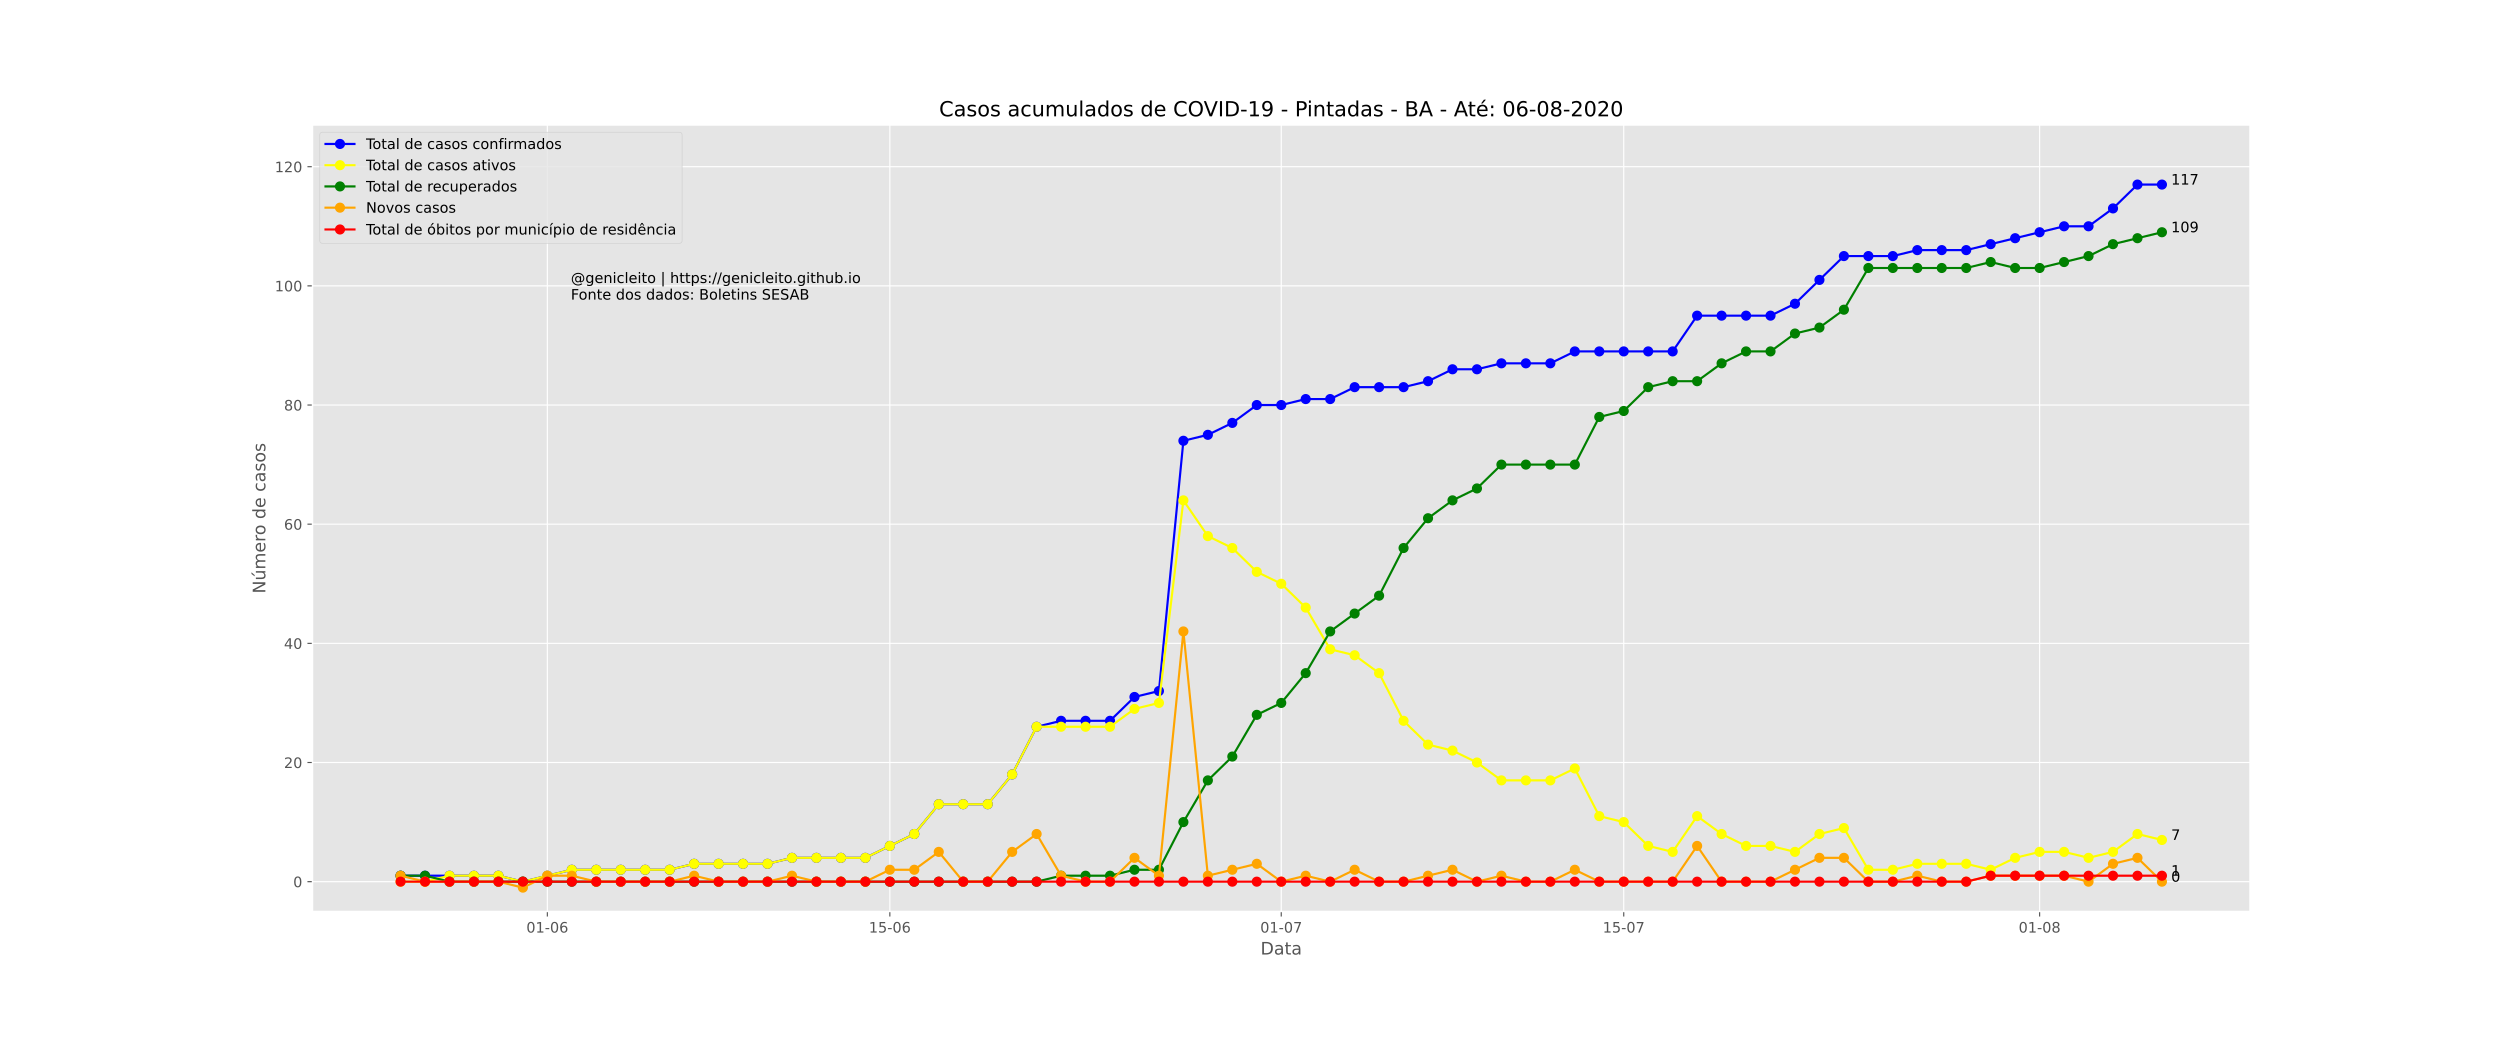 <?xml version="1.0" encoding="utf-8" standalone="no"?>
<!DOCTYPE svg PUBLIC "-//W3C//DTD SVG 1.1//EN"
  "http://www.w3.org/Graphics/SVG/1.1/DTD/svg11.dtd">
<!-- Created with matplotlib (https://matplotlib.org/) -->
<svg height="720pt" version="1.1" viewBox="0 0 1728 720" width="1728pt" xmlns="http://www.w3.org/2000/svg" xmlns:xlink="http://www.w3.org/1999/xlink">
 <defs>
  <style type="text/css">
*{stroke-linecap:butt;stroke-linejoin:round;}
  </style>
 </defs>
 <g id="figure_1">
  <g id="patch_1">
   <path d="M 0 720 
L 1728 720 
L 1728 0 
L 0 0 
z
" style="fill:#ffffff;"/>
  </g>
  <g id="axes_1">
   <g id="patch_2">
    <path d="M 216 630 
L 1555.2 630 
L 1555.2 86.4 
L 216 86.4 
z
" style="fill:#e5e5e5;"/>
   </g>
   <g id="matplotlib.axis_1">
    <g id="xtick_1">
     <g id="line2d_1">
      <path clip-path="url(#p52eb8d511f)" d="M 378.327 630 
L 378.327 86.4 
" style="fill:none;stroke:#ffffff;stroke-linecap:square;stroke-width:0.8;"/>
     </g>
     <g id="line2d_2">
      <defs>
       <path d="M 0 0 
L 0 3.5 
" id="m8e98c9b246" style="stroke:#555555;stroke-width:0.8;"/>
      </defs>
      <g>
       <use style="fill:#555555;stroke:#555555;stroke-width:0.8;" x="378.327" xlink:href="#m8e98c9b246" y="630"/>
      </g>
     </g>
     <g id="text_1">
      <!-- 01-06 -->
      <defs>
       <path d="M 31.781 66.406 
Q 24.172 66.406 20.328 58.906 
Q 16.5 51.422 16.5 36.375 
Q 16.5 21.391 20.328 13.891 
Q 24.172 6.391 31.781 6.391 
Q 39.453 6.391 43.281 13.891 
Q 47.125 21.391 47.125 36.375 
Q 47.125 51.422 43.281 58.906 
Q 39.453 66.406 31.781 66.406 
z
M 31.781 74.219 
Q 44.047 74.219 50.516 64.516 
Q 56.984 54.828 56.984 36.375 
Q 56.984 17.969 50.516 8.266 
Q 44.047 -1.422 31.781 -1.422 
Q 19.531 -1.422 13.062 8.266 
Q 6.594 17.969 6.594 36.375 
Q 6.594 54.828 13.062 64.516 
Q 19.531 74.219 31.781 74.219 
z
" id="DejaVuSans-48"/>
       <path d="M 12.406 8.297 
L 28.516 8.297 
L 28.516 63.922 
L 10.984 60.406 
L 10.984 69.391 
L 28.422 72.906 
L 38.281 72.906 
L 38.281 8.297 
L 54.391 8.297 
L 54.391 0 
L 12.406 0 
z
" id="DejaVuSans-49"/>
       <path d="M 4.891 31.391 
L 31.203 31.391 
L 31.203 23.391 
L 4.891 23.391 
z
" id="DejaVuSans-45"/>
       <path d="M 33.016 40.375 
Q 26.375 40.375 22.484 35.828 
Q 18.609 31.297 18.609 23.391 
Q 18.609 15.531 22.484 10.953 
Q 26.375 6.391 33.016 6.391 
Q 39.656 6.391 43.531 10.953 
Q 47.406 15.531 47.406 23.391 
Q 47.406 31.297 43.531 35.828 
Q 39.656 40.375 33.016 40.375 
z
M 52.594 71.297 
L 52.594 62.312 
Q 48.875 64.062 45.094 64.984 
Q 41.312 65.922 37.594 65.922 
Q 27.828 65.922 22.672 59.328 
Q 17.531 52.734 16.797 39.406 
Q 19.672 43.656 24.016 45.922 
Q 28.375 48.188 33.594 48.188 
Q 44.578 48.188 50.953 41.516 
Q 57.328 34.859 57.328 23.391 
Q 57.328 12.156 50.688 5.359 
Q 44.047 -1.422 33.016 -1.422 
Q 20.359 -1.422 13.672 8.266 
Q 6.984 17.969 6.984 36.375 
Q 6.984 53.656 15.188 63.938 
Q 23.391 74.219 37.203 74.219 
Q 40.922 74.219 44.703 73.484 
Q 48.484 72.75 52.594 71.297 
z
" id="DejaVuSans-54"/>
      </defs>
      <g style="fill:#555555;" transform="translate(363.798 644.598)scale(0.1 -0.1)">
       <use xlink:href="#DejaVuSans-48"/>
       <use x="63.623" xlink:href="#DejaVuSans-49"/>
       <use x="127.246" xlink:href="#DejaVuSans-45"/>
       <use x="163.33" xlink:href="#DejaVuSans-48"/>
       <use x="226.953" xlink:href="#DejaVuSans-54"/>
      </g>
     </g>
    </g>
    <g id="xtick_2">
     <g id="line2d_3">
      <path clip-path="url(#p52eb8d511f)" d="M 615.055 630 
L 615.055 86.4 
" style="fill:none;stroke:#ffffff;stroke-linecap:square;stroke-width:0.8;"/>
     </g>
     <g id="line2d_4">
      <g>
       <use style="fill:#555555;stroke:#555555;stroke-width:0.8;" x="615.055" xlink:href="#m8e98c9b246" y="630"/>
      </g>
     </g>
     <g id="text_2">
      <!-- 15-06 -->
      <defs>
       <path d="M 10.797 72.906 
L 49.516 72.906 
L 49.516 64.594 
L 19.828 64.594 
L 19.828 46.734 
Q 21.969 47.469 24.109 47.828 
Q 26.266 48.188 28.422 48.188 
Q 40.625 48.188 47.75 41.5 
Q 54.891 34.812 54.891 23.391 
Q 54.891 11.625 47.562 5.094 
Q 40.234 -1.422 26.906 -1.422 
Q 22.312 -1.422 17.547 -0.641 
Q 12.797 0.141 7.719 1.703 
L 7.719 11.625 
Q 12.109 9.234 16.797 8.062 
Q 21.484 6.891 26.703 6.891 
Q 35.156 6.891 40.078 11.328 
Q 45.016 15.766 45.016 23.391 
Q 45.016 31 40.078 35.438 
Q 35.156 39.891 26.703 39.891 
Q 22.75 39.891 18.812 39.016 
Q 14.891 38.141 10.797 36.281 
z
" id="DejaVuSans-53"/>
      </defs>
      <g style="fill:#555555;" transform="translate(600.526 644.598)scale(0.1 -0.1)">
       <use xlink:href="#DejaVuSans-49"/>
       <use x="63.623" xlink:href="#DejaVuSans-53"/>
       <use x="127.246" xlink:href="#DejaVuSans-45"/>
       <use x="163.33" xlink:href="#DejaVuSans-48"/>
       <use x="226.953" xlink:href="#DejaVuSans-54"/>
      </g>
     </g>
    </g>
    <g id="xtick_3">
     <g id="line2d_5">
      <path clip-path="url(#p52eb8d511f)" d="M 885.6 630 
L 885.6 86.4 
" style="fill:none;stroke:#ffffff;stroke-linecap:square;stroke-width:0.8;"/>
     </g>
     <g id="line2d_6">
      <g>
       <use style="fill:#555555;stroke:#555555;stroke-width:0.8;" x="885.6" xlink:href="#m8e98c9b246" y="630"/>
      </g>
     </g>
     <g id="text_3">
      <!-- 01-07 -->
      <defs>
       <path d="M 8.203 72.906 
L 55.078 72.906 
L 55.078 68.703 
L 28.609 0 
L 18.312 0 
L 43.219 64.594 
L 8.203 64.594 
z
" id="DejaVuSans-55"/>
      </defs>
      <g style="fill:#555555;" transform="translate(871.071 644.598)scale(0.1 -0.1)">
       <use xlink:href="#DejaVuSans-48"/>
       <use x="63.623" xlink:href="#DejaVuSans-49"/>
       <use x="127.246" xlink:href="#DejaVuSans-45"/>
       <use x="163.33" xlink:href="#DejaVuSans-48"/>
       <use x="226.953" xlink:href="#DejaVuSans-55"/>
      </g>
     </g>
    </g>
    <g id="xtick_4">
     <g id="line2d_7">
      <path clip-path="url(#p52eb8d511f)" d="M 1122.327 630 
L 1122.327 86.4 
" style="fill:none;stroke:#ffffff;stroke-linecap:square;stroke-width:0.8;"/>
     </g>
     <g id="line2d_8">
      <g>
       <use style="fill:#555555;stroke:#555555;stroke-width:0.8;" x="1122.327" xlink:href="#m8e98c9b246" y="630"/>
      </g>
     </g>
     <g id="text_4">
      <!-- 15-07 -->
      <g style="fill:#555555;" transform="translate(1107.798 644.598)scale(0.1 -0.1)">
       <use xlink:href="#DejaVuSans-49"/>
       <use x="63.623" xlink:href="#DejaVuSans-53"/>
       <use x="127.246" xlink:href="#DejaVuSans-45"/>
       <use x="163.33" xlink:href="#DejaVuSans-48"/>
       <use x="226.953" xlink:href="#DejaVuSans-55"/>
      </g>
     </g>
    </g>
    <g id="xtick_5">
     <g id="line2d_9">
      <path clip-path="url(#p52eb8d511f)" d="M 1409.782 630 
L 1409.782 86.4 
" style="fill:none;stroke:#ffffff;stroke-linecap:square;stroke-width:0.8;"/>
     </g>
     <g id="line2d_10">
      <g>
       <use style="fill:#555555;stroke:#555555;stroke-width:0.8;" x="1409.782" xlink:href="#m8e98c9b246" y="630"/>
      </g>
     </g>
     <g id="text_5">
      <!-- 01-08 -->
      <defs>
       <path d="M 31.781 34.625 
Q 24.75 34.625 20.719 30.859 
Q 16.703 27.094 16.703 20.516 
Q 16.703 13.922 20.719 10.156 
Q 24.75 6.391 31.781 6.391 
Q 38.812 6.391 42.859 10.172 
Q 46.922 13.969 46.922 20.516 
Q 46.922 27.094 42.891 30.859 
Q 38.875 34.625 31.781 34.625 
z
M 21.922 38.812 
Q 15.578 40.375 12.031 44.719 
Q 8.5 49.078 8.5 55.328 
Q 8.5 64.062 14.719 69.141 
Q 20.953 74.219 31.781 74.219 
Q 42.672 74.219 48.875 69.141 
Q 55.078 64.062 55.078 55.328 
Q 55.078 49.078 51.531 44.719 
Q 48 40.375 41.703 38.812 
Q 48.828 37.156 52.797 32.312 
Q 56.781 27.484 56.781 20.516 
Q 56.781 9.906 50.312 4.234 
Q 43.844 -1.422 31.781 -1.422 
Q 19.734 -1.422 13.25 4.234 
Q 6.781 9.906 6.781 20.516 
Q 6.781 27.484 10.781 32.312 
Q 14.797 37.156 21.922 38.812 
z
M 18.312 54.391 
Q 18.312 48.734 21.844 45.562 
Q 25.391 42.391 31.781 42.391 
Q 38.141 42.391 41.719 45.562 
Q 45.312 48.734 45.312 54.391 
Q 45.312 60.062 41.719 63.234 
Q 38.141 66.406 31.781 66.406 
Q 25.391 66.406 21.844 63.234 
Q 18.312 60.062 18.312 54.391 
z
" id="DejaVuSans-56"/>
      </defs>
      <g style="fill:#555555;" transform="translate(1395.253 644.598)scale(0.1 -0.1)">
       <use xlink:href="#DejaVuSans-48"/>
       <use x="63.623" xlink:href="#DejaVuSans-49"/>
       <use x="127.246" xlink:href="#DejaVuSans-45"/>
       <use x="163.33" xlink:href="#DejaVuSans-48"/>
       <use x="226.953" xlink:href="#DejaVuSans-56"/>
      </g>
     </g>
    </g>
    <g id="text_6">
     <!-- Data -->
     <defs>
      <path d="M 19.672 64.797 
L 19.672 8.109 
L 31.594 8.109 
Q 46.688 8.109 53.688 14.938 
Q 60.688 21.781 60.688 36.531 
Q 60.688 51.172 53.688 57.984 
Q 46.688 64.797 31.594 64.797 
z
M 9.812 72.906 
L 30.078 72.906 
Q 51.266 72.906 61.172 64.094 
Q 71.094 55.281 71.094 36.531 
Q 71.094 17.672 61.125 8.828 
Q 51.172 0 30.078 0 
L 9.812 0 
z
" id="DejaVuSans-68"/>
      <path d="M 34.281 27.484 
Q 23.391 27.484 19.188 25 
Q 14.984 22.516 14.984 16.5 
Q 14.984 11.719 18.141 8.906 
Q 21.297 6.109 26.703 6.109 
Q 34.188 6.109 38.703 11.406 
Q 43.219 16.703 43.219 25.484 
L 43.219 27.484 
z
M 52.203 31.203 
L 52.203 0 
L 43.219 0 
L 43.219 8.297 
Q 40.141 3.328 35.547 0.953 
Q 30.953 -1.422 24.312 -1.422 
Q 15.922 -1.422 10.953 3.297 
Q 6 8.016 6 15.922 
Q 6 25.141 12.172 29.828 
Q 18.359 34.516 30.609 34.516 
L 43.219 34.516 
L 43.219 35.406 
Q 43.219 41.609 39.141 45 
Q 35.062 48.391 27.688 48.391 
Q 23 48.391 18.547 47.266 
Q 14.109 46.141 10.016 43.891 
L 10.016 52.203 
Q 14.938 54.109 19.578 55.047 
Q 24.219 56 28.609 56 
Q 40.484 56 46.344 49.844 
Q 52.203 43.703 52.203 31.203 
z
" id="DejaVuSans-97"/>
      <path d="M 18.312 70.219 
L 18.312 54.688 
L 36.812 54.688 
L 36.812 47.703 
L 18.312 47.703 
L 18.312 18.016 
Q 18.312 11.328 20.141 9.422 
Q 21.969 7.516 27.594 7.516 
L 36.812 7.516 
L 36.812 0 
L 27.594 0 
Q 17.188 0 13.234 3.875 
Q 9.281 7.766 9.281 18.016 
L 9.281 47.703 
L 2.688 47.703 
L 2.688 54.688 
L 9.281 54.688 
L 9.281 70.219 
z
" id="DejaVuSans-116"/>
     </defs>
     <g style="fill:#555555;" transform="translate(871.274 659.796)scale(0.12 -0.12)">
      <use xlink:href="#DejaVuSans-68"/>
      <use x="77.002" xlink:href="#DejaVuSans-97"/>
      <use x="138.281" xlink:href="#DejaVuSans-116"/>
      <use x="177.49" xlink:href="#DejaVuSans-97"/>
     </g>
    </g>
   </g>
   <g id="matplotlib.axis_2">
    <g id="ytick_1">
     <g id="line2d_11">
      <path clip-path="url(#p52eb8d511f)" d="M 216 609.409 
L 1555.2 609.409 
" style="fill:none;stroke:#ffffff;stroke-linecap:square;stroke-width:0.8;"/>
     </g>
     <g id="line2d_12">
      <defs>
       <path d="M 0 0 
L -3.5 0 
" id="m45123ef4f1" style="stroke:#555555;stroke-width:0.8;"/>
      </defs>
      <g>
       <use style="fill:#555555;stroke:#555555;stroke-width:0.8;" x="216" xlink:href="#m45123ef4f1" y="609.409"/>
      </g>
     </g>
     <g id="text_7">
      <!-- 0 -->
      <g style="fill:#555555;" transform="translate(202.637 613.208)scale(0.1 -0.1)">
       <use xlink:href="#DejaVuSans-48"/>
      </g>
     </g>
    </g>
    <g id="ytick_2">
     <g id="line2d_13">
      <path clip-path="url(#p52eb8d511f)" d="M 216 527.045 
L 1555.2 527.045 
" style="fill:none;stroke:#ffffff;stroke-linecap:square;stroke-width:0.8;"/>
     </g>
     <g id="line2d_14">
      <g>
       <use style="fill:#555555;stroke:#555555;stroke-width:0.8;" x="216" xlink:href="#m45123ef4f1" y="527.045"/>
      </g>
     </g>
     <g id="text_8">
      <!-- 20 -->
      <defs>
       <path d="M 19.188 8.297 
L 53.609 8.297 
L 53.609 0 
L 7.328 0 
L 7.328 8.297 
Q 12.938 14.109 22.625 23.891 
Q 32.328 33.688 34.812 36.531 
Q 39.547 41.844 41.422 45.531 
Q 43.312 49.219 43.312 52.781 
Q 43.312 58.594 39.234 62.25 
Q 35.156 65.922 28.609 65.922 
Q 23.969 65.922 18.812 64.312 
Q 13.672 62.703 7.812 59.422 
L 7.812 69.391 
Q 13.766 71.781 18.938 73 
Q 24.125 74.219 28.422 74.219 
Q 39.75 74.219 46.484 68.547 
Q 53.219 62.891 53.219 53.422 
Q 53.219 48.922 51.531 44.891 
Q 49.859 40.875 45.406 35.406 
Q 44.188 33.984 37.641 27.219 
Q 31.109 20.453 19.188 8.297 
z
" id="DejaVuSans-50"/>
      </defs>
      <g style="fill:#555555;" transform="translate(196.275 530.845)scale(0.1 -0.1)">
       <use xlink:href="#DejaVuSans-50"/>
       <use x="63.623" xlink:href="#DejaVuSans-48"/>
      </g>
     </g>
    </g>
    <g id="ytick_3">
     <g id="line2d_15">
      <path clip-path="url(#p52eb8d511f)" d="M 216 444.682 
L 1555.2 444.682 
" style="fill:none;stroke:#ffffff;stroke-linecap:square;stroke-width:0.8;"/>
     </g>
     <g id="line2d_16">
      <g>
       <use style="fill:#555555;stroke:#555555;stroke-width:0.8;" x="216" xlink:href="#m45123ef4f1" y="444.682"/>
      </g>
     </g>
     <g id="text_9">
      <!-- 40 -->
      <defs>
       <path d="M 37.797 64.312 
L 12.891 25.391 
L 37.797 25.391 
z
M 35.203 72.906 
L 47.609 72.906 
L 47.609 25.391 
L 58.016 25.391 
L 58.016 17.188 
L 47.609 17.188 
L 47.609 0 
L 37.797 0 
L 37.797 17.188 
L 4.891 17.188 
L 4.891 26.703 
z
" id="DejaVuSans-52"/>
      </defs>
      <g style="fill:#555555;" transform="translate(196.275 448.481)scale(0.1 -0.1)">
       <use xlink:href="#DejaVuSans-52"/>
       <use x="63.623" xlink:href="#DejaVuSans-48"/>
      </g>
     </g>
    </g>
    <g id="ytick_4">
     <g id="line2d_17">
      <path clip-path="url(#p52eb8d511f)" d="M 216 362.318 
L 1555.2 362.318 
" style="fill:none;stroke:#ffffff;stroke-linecap:square;stroke-width:0.8;"/>
     </g>
     <g id="line2d_18">
      <g>
       <use style="fill:#555555;stroke:#555555;stroke-width:0.8;" x="216" xlink:href="#m45123ef4f1" y="362.318"/>
      </g>
     </g>
     <g id="text_10">
      <!-- 60 -->
      <g style="fill:#555555;" transform="translate(196.275 366.117)scale(0.1 -0.1)">
       <use xlink:href="#DejaVuSans-54"/>
       <use x="63.623" xlink:href="#DejaVuSans-48"/>
      </g>
     </g>
    </g>
    <g id="ytick_5">
     <g id="line2d_19">
      <path clip-path="url(#p52eb8d511f)" d="M 216 279.955 
L 1555.2 279.955 
" style="fill:none;stroke:#ffffff;stroke-linecap:square;stroke-width:0.8;"/>
     </g>
     <g id="line2d_20">
      <g>
       <use style="fill:#555555;stroke:#555555;stroke-width:0.8;" x="216" xlink:href="#m45123ef4f1" y="279.955"/>
      </g>
     </g>
     <g id="text_11">
      <!-- 80 -->
      <g style="fill:#555555;" transform="translate(196.275 283.754)scale(0.1 -0.1)">
       <use xlink:href="#DejaVuSans-56"/>
       <use x="63.623" xlink:href="#DejaVuSans-48"/>
      </g>
     </g>
    </g>
    <g id="ytick_6">
     <g id="line2d_21">
      <path clip-path="url(#p52eb8d511f)" d="M 216 197.591 
L 1555.2 197.591 
" style="fill:none;stroke:#ffffff;stroke-linecap:square;stroke-width:0.8;"/>
     </g>
     <g id="line2d_22">
      <g>
       <use style="fill:#555555;stroke:#555555;stroke-width:0.8;" x="216" xlink:href="#m45123ef4f1" y="197.591"/>
      </g>
     </g>
     <g id="text_12">
      <!-- 100 -->
      <g style="fill:#555555;" transform="translate(189.912 201.39)scale(0.1 -0.1)">
       <use xlink:href="#DejaVuSans-49"/>
       <use x="63.623" xlink:href="#DejaVuSans-48"/>
       <use x="127.246" xlink:href="#DejaVuSans-48"/>
      </g>
     </g>
    </g>
    <g id="ytick_7">
     <g id="line2d_23">
      <path clip-path="url(#p52eb8d511f)" d="M 216 115.227 
L 1555.2 115.227 
" style="fill:none;stroke:#ffffff;stroke-linecap:square;stroke-width:0.8;"/>
     </g>
     <g id="line2d_24">
      <g>
       <use style="fill:#555555;stroke:#555555;stroke-width:0.8;" x="216" xlink:href="#m45123ef4f1" y="115.227"/>
      </g>
     </g>
     <g id="text_13">
      <!-- 120 -->
      <g style="fill:#555555;" transform="translate(189.912 119.026)scale(0.1 -0.1)">
       <use xlink:href="#DejaVuSans-49"/>
       <use x="63.623" xlink:href="#DejaVuSans-50"/>
       <use x="127.246" xlink:href="#DejaVuSans-48"/>
      </g>
     </g>
    </g>
    <g id="text_14">
     <!-- Número de casos -->
     <defs>
      <path d="M 9.812 72.906 
L 23.094 72.906 
L 55.422 11.922 
L 55.422 72.906 
L 64.984 72.906 
L 64.984 0 
L 51.703 0 
L 19.391 60.984 
L 19.391 0 
L 9.812 0 
z
" id="DejaVuSans-78"/>
      <path d="M 8.5 21.578 
L 8.5 54.688 
L 17.484 54.688 
L 17.484 21.922 
Q 17.484 14.156 20.5 10.266 
Q 23.531 6.391 29.594 6.391 
Q 36.859 6.391 41.078 11.031 
Q 45.312 15.672 45.312 23.688 
L 45.312 54.688 
L 54.297 54.688 
L 54.297 0 
L 45.312 0 
L 45.312 8.406 
Q 42.047 3.422 37.719 1 
Q 33.406 -1.422 27.688 -1.422 
Q 18.266 -1.422 13.375 4.438 
Q 8.5 10.297 8.5 21.578 
z
M 31.109 56 
z
M 37.781 79.984 
L 47.5 79.984 
L 31.594 61.625 
L 24.109 61.625 
z
" id="DejaVuSans-250"/>
      <path d="M 52 44.188 
Q 55.375 50.25 60.062 53.125 
Q 64.75 56 71.094 56 
Q 79.641 56 84.281 50.016 
Q 88.922 44.047 88.922 33.016 
L 88.922 0 
L 79.891 0 
L 79.891 32.719 
Q 79.891 40.578 77.094 44.375 
Q 74.312 48.188 68.609 48.188 
Q 61.625 48.188 57.562 43.547 
Q 53.516 38.922 53.516 30.906 
L 53.516 0 
L 44.484 0 
L 44.484 32.719 
Q 44.484 40.625 41.703 44.406 
Q 38.922 48.188 33.109 48.188 
Q 26.219 48.188 22.156 43.531 
Q 18.109 38.875 18.109 30.906 
L 18.109 0 
L 9.078 0 
L 9.078 54.688 
L 18.109 54.688 
L 18.109 46.188 
Q 21.188 51.219 25.484 53.609 
Q 29.781 56 35.688 56 
Q 41.656 56 45.828 52.969 
Q 50 49.953 52 44.188 
z
" id="DejaVuSans-109"/>
      <path d="M 56.203 29.594 
L 56.203 25.203 
L 14.891 25.203 
Q 15.484 15.922 20.484 11.062 
Q 25.484 6.203 34.422 6.203 
Q 39.594 6.203 44.453 7.469 
Q 49.312 8.734 54.109 11.281 
L 54.109 2.781 
Q 49.266 0.734 44.188 -0.344 
Q 39.109 -1.422 33.891 -1.422 
Q 20.797 -1.422 13.156 6.188 
Q 5.516 13.812 5.516 26.812 
Q 5.516 40.234 12.766 48.109 
Q 20.016 56 32.328 56 
Q 43.359 56 49.781 48.891 
Q 56.203 41.797 56.203 29.594 
z
M 47.219 32.234 
Q 47.125 39.594 43.094 43.984 
Q 39.062 48.391 32.422 48.391 
Q 24.906 48.391 20.391 44.141 
Q 15.875 39.891 15.188 32.172 
z
" id="DejaVuSans-101"/>
      <path d="M 41.109 46.297 
Q 39.594 47.172 37.812 47.578 
Q 36.031 48 33.891 48 
Q 26.266 48 22.188 43.047 
Q 18.109 38.094 18.109 28.812 
L 18.109 0 
L 9.078 0 
L 9.078 54.688 
L 18.109 54.688 
L 18.109 46.188 
Q 20.953 51.172 25.484 53.578 
Q 30.031 56 36.531 56 
Q 37.453 56 38.578 55.875 
Q 39.703 55.766 41.062 55.516 
z
" id="DejaVuSans-114"/>
      <path d="M 30.609 48.391 
Q 23.391 48.391 19.188 42.75 
Q 14.984 37.109 14.984 27.297 
Q 14.984 17.484 19.156 11.844 
Q 23.344 6.203 30.609 6.203 
Q 37.797 6.203 41.984 11.859 
Q 46.188 17.531 46.188 27.297 
Q 46.188 37.016 41.984 42.703 
Q 37.797 48.391 30.609 48.391 
z
M 30.609 56 
Q 42.328 56 49.016 48.375 
Q 55.719 40.766 55.719 27.297 
Q 55.719 13.875 49.016 6.219 
Q 42.328 -1.422 30.609 -1.422 
Q 18.844 -1.422 12.172 6.219 
Q 5.516 13.875 5.516 27.297 
Q 5.516 40.766 12.172 48.375 
Q 18.844 56 30.609 56 
z
" id="DejaVuSans-111"/>
      <path id="DejaVuSans-32"/>
      <path d="M 45.406 46.391 
L 45.406 75.984 
L 54.391 75.984 
L 54.391 0 
L 45.406 0 
L 45.406 8.203 
Q 42.578 3.328 38.25 0.953 
Q 33.938 -1.422 27.875 -1.422 
Q 17.969 -1.422 11.734 6.484 
Q 5.516 14.406 5.516 27.297 
Q 5.516 40.188 11.734 48.094 
Q 17.969 56 27.875 56 
Q 33.938 56 38.25 53.625 
Q 42.578 51.266 45.406 46.391 
z
M 14.797 27.297 
Q 14.797 17.391 18.875 11.75 
Q 22.953 6.109 30.078 6.109 
Q 37.203 6.109 41.297 11.75 
Q 45.406 17.391 45.406 27.297 
Q 45.406 37.203 41.297 42.844 
Q 37.203 48.484 30.078 48.484 
Q 22.953 48.484 18.875 42.844 
Q 14.797 37.203 14.797 27.297 
z
" id="DejaVuSans-100"/>
      <path d="M 48.781 52.594 
L 48.781 44.188 
Q 44.969 46.297 41.141 47.344 
Q 37.312 48.391 33.406 48.391 
Q 24.656 48.391 19.812 42.844 
Q 14.984 37.312 14.984 27.297 
Q 14.984 17.281 19.812 11.734 
Q 24.656 6.203 33.406 6.203 
Q 37.312 6.203 41.141 7.25 
Q 44.969 8.297 48.781 10.406 
L 48.781 2.094 
Q 45.016 0.344 40.984 -0.531 
Q 36.969 -1.422 32.422 -1.422 
Q 20.062 -1.422 12.781 6.344 
Q 5.516 14.109 5.516 27.297 
Q 5.516 40.672 12.859 48.328 
Q 20.219 56 33.016 56 
Q 37.156 56 41.109 55.141 
Q 45.062 54.297 48.781 52.594 
z
" id="DejaVuSans-99"/>
      <path d="M 44.281 53.078 
L 44.281 44.578 
Q 40.484 46.531 36.375 47.5 
Q 32.281 48.484 27.875 48.484 
Q 21.188 48.484 17.844 46.438 
Q 14.5 44.391 14.5 40.281 
Q 14.5 37.156 16.891 35.375 
Q 19.281 33.594 26.516 31.984 
L 29.594 31.297 
Q 39.156 29.25 43.188 25.516 
Q 47.219 21.781 47.219 15.094 
Q 47.219 7.469 41.188 3.016 
Q 35.156 -1.422 24.609 -1.422 
Q 20.219 -1.422 15.453 -0.562 
Q 10.688 0.297 5.422 2 
L 5.422 11.281 
Q 10.406 8.688 15.234 7.391 
Q 20.062 6.109 24.812 6.109 
Q 31.156 6.109 34.562 8.281 
Q 37.984 10.453 37.984 14.406 
Q 37.984 18.062 35.516 20.016 
Q 33.062 21.969 24.703 23.781 
L 21.578 24.516 
Q 13.234 26.266 9.516 29.906 
Q 5.812 33.547 5.812 39.891 
Q 5.812 47.609 11.281 51.797 
Q 16.75 56 26.812 56 
Q 31.781 56 36.172 55.266 
Q 40.578 54.547 44.281 53.078 
z
" id="DejaVuSans-115"/>
     </defs>
     <g style="fill:#555555;" transform="translate(183.417 410.243)rotate(-90)scale(0.12 -0.12)">
      <use xlink:href="#DejaVuSans-78"/>
      <use x="74.805" xlink:href="#DejaVuSans-250"/>
      <use x="138.184" xlink:href="#DejaVuSans-109"/>
      <use x="235.596" xlink:href="#DejaVuSans-101"/>
      <use x="297.119" xlink:href="#DejaVuSans-114"/>
      <use x="335.982" xlink:href="#DejaVuSans-111"/>
      <use x="397.164" xlink:href="#DejaVuSans-32"/>
      <use x="428.951" xlink:href="#DejaVuSans-100"/>
      <use x="492.428" xlink:href="#DejaVuSans-101"/>
      <use x="553.951" xlink:href="#DejaVuSans-32"/>
      <use x="585.738" xlink:href="#DejaVuSans-99"/>
      <use x="640.719" xlink:href="#DejaVuSans-97"/>
      <use x="701.998" xlink:href="#DejaVuSans-115"/>
      <use x="754.098" xlink:href="#DejaVuSans-111"/>
      <use x="815.279" xlink:href="#DejaVuSans-115"/>
     </g>
    </g>
   </g>
   <g id="line2d_25">
    <path clip-path="url(#p52eb8d511f)" d="M 276.873 605.291 
L 293.782 605.291 
L 310.691 605.291 
L 327.6 605.291 
L 344.509 605.291 
L 361.418 609.409 
L 378.327 605.291 
L 395.236 601.173 
L 412.145 601.173 
L 429.055 601.173 
L 445.964 601.173 
L 462.873 601.173 
L 479.782 597.055 
L 496.691 597.055 
L 513.6 597.055 
L 530.509 597.055 
L 547.418 592.936 
L 564.327 592.936 
L 581.236 592.936 
L 598.145 592.936 
L 615.055 584.7 
L 631.964 576.464 
L 648.873 555.873 
L 665.782 555.873 
L 682.691 555.873 
L 699.6 535.282 
L 716.509 502.336 
L 733.418 498.218 
L 750.327 498.218 
L 767.236 498.218 
L 784.145 481.745 
L 801.055 477.627 
L 817.964 304.664 
L 834.873 300.545 
L 851.782 292.309 
L 868.691 279.955 
L 885.6 279.955 
L 902.509 275.836 
L 919.418 275.836 
L 936.327 267.6 
L 953.236 267.6 
L 970.145 267.6 
L 987.055 263.482 
L 1003.964 255.245 
L 1020.873 255.245 
L 1037.782 251.127 
L 1054.691 251.127 
L 1071.6 251.127 
L 1088.509 242.891 
L 1105.418 242.891 
L 1122.327 242.891 
L 1139.236 242.891 
L 1156.145 242.891 
L 1173.055 218.182 
L 1189.964 218.182 
L 1206.873 218.182 
L 1223.782 218.182 
L 1240.691 209.945 
L 1257.6 193.473 
L 1274.509 177 
L 1291.418 177 
L 1308.327 177 
L 1325.236 172.882 
L 1342.145 172.882 
L 1359.055 172.882 
L 1375.964 168.764 
L 1392.873 164.645 
L 1409.782 160.527 
L 1426.691 156.409 
L 1443.6 156.409 
L 1460.509 144.055 
L 1477.418 127.582 
L 1494.327 127.582 
" style="fill:none;stroke:#0000ff;stroke-linecap:square;stroke-width:1.5;"/>
    <defs>
     <path d="M 0 3 
C 0.796 3 1.559 2.684 2.121 2.121 
C 2.684 1.559 3 0.796 3 0 
C 3 -0.796 2.684 -1.559 2.121 -2.121 
C 1.559 -2.684 0.796 -3 0 -3 
C -0.796 -3 -1.559 -2.684 -2.121 -2.121 
C -2.684 -1.559 -3 -0.796 -3 0 
C -3 0.796 -2.684 1.559 -2.121 2.121 
C -1.559 2.684 -0.796 3 0 3 
z
" id="mf64ab2352b" style="stroke:#0000ff;"/>
    </defs>
    <g clip-path="url(#p52eb8d511f)">
     <use style="fill:#0000ff;stroke:#0000ff;" x="276.873" xlink:href="#mf64ab2352b" y="605.291"/>
     <use style="fill:#0000ff;stroke:#0000ff;" x="293.782" xlink:href="#mf64ab2352b" y="605.291"/>
     <use style="fill:#0000ff;stroke:#0000ff;" x="310.691" xlink:href="#mf64ab2352b" y="605.291"/>
     <use style="fill:#0000ff;stroke:#0000ff;" x="327.6" xlink:href="#mf64ab2352b" y="605.291"/>
     <use style="fill:#0000ff;stroke:#0000ff;" x="344.509" xlink:href="#mf64ab2352b" y="605.291"/>
     <use style="fill:#0000ff;stroke:#0000ff;" x="361.418" xlink:href="#mf64ab2352b" y="609.409"/>
     <use style="fill:#0000ff;stroke:#0000ff;" x="378.327" xlink:href="#mf64ab2352b" y="605.291"/>
     <use style="fill:#0000ff;stroke:#0000ff;" x="395.236" xlink:href="#mf64ab2352b" y="601.173"/>
     <use style="fill:#0000ff;stroke:#0000ff;" x="412.145" xlink:href="#mf64ab2352b" y="601.173"/>
     <use style="fill:#0000ff;stroke:#0000ff;" x="429.055" xlink:href="#mf64ab2352b" y="601.173"/>
     <use style="fill:#0000ff;stroke:#0000ff;" x="445.964" xlink:href="#mf64ab2352b" y="601.173"/>
     <use style="fill:#0000ff;stroke:#0000ff;" x="462.873" xlink:href="#mf64ab2352b" y="601.173"/>
     <use style="fill:#0000ff;stroke:#0000ff;" x="479.782" xlink:href="#mf64ab2352b" y="597.055"/>
     <use style="fill:#0000ff;stroke:#0000ff;" x="496.691" xlink:href="#mf64ab2352b" y="597.055"/>
     <use style="fill:#0000ff;stroke:#0000ff;" x="513.6" xlink:href="#mf64ab2352b" y="597.055"/>
     <use style="fill:#0000ff;stroke:#0000ff;" x="530.509" xlink:href="#mf64ab2352b" y="597.055"/>
     <use style="fill:#0000ff;stroke:#0000ff;" x="547.418" xlink:href="#mf64ab2352b" y="592.936"/>
     <use style="fill:#0000ff;stroke:#0000ff;" x="564.327" xlink:href="#mf64ab2352b" y="592.936"/>
     <use style="fill:#0000ff;stroke:#0000ff;" x="581.236" xlink:href="#mf64ab2352b" y="592.936"/>
     <use style="fill:#0000ff;stroke:#0000ff;" x="598.145" xlink:href="#mf64ab2352b" y="592.936"/>
     <use style="fill:#0000ff;stroke:#0000ff;" x="615.055" xlink:href="#mf64ab2352b" y="584.7"/>
     <use style="fill:#0000ff;stroke:#0000ff;" x="631.964" xlink:href="#mf64ab2352b" y="576.464"/>
     <use style="fill:#0000ff;stroke:#0000ff;" x="648.873" xlink:href="#mf64ab2352b" y="555.873"/>
     <use style="fill:#0000ff;stroke:#0000ff;" x="665.782" xlink:href="#mf64ab2352b" y="555.873"/>
     <use style="fill:#0000ff;stroke:#0000ff;" x="682.691" xlink:href="#mf64ab2352b" y="555.873"/>
     <use style="fill:#0000ff;stroke:#0000ff;" x="699.6" xlink:href="#mf64ab2352b" y="535.282"/>
     <use style="fill:#0000ff;stroke:#0000ff;" x="716.509" xlink:href="#mf64ab2352b" y="502.336"/>
     <use style="fill:#0000ff;stroke:#0000ff;" x="733.418" xlink:href="#mf64ab2352b" y="498.218"/>
     <use style="fill:#0000ff;stroke:#0000ff;" x="750.327" xlink:href="#mf64ab2352b" y="498.218"/>
     <use style="fill:#0000ff;stroke:#0000ff;" x="767.236" xlink:href="#mf64ab2352b" y="498.218"/>
     <use style="fill:#0000ff;stroke:#0000ff;" x="784.145" xlink:href="#mf64ab2352b" y="481.745"/>
     <use style="fill:#0000ff;stroke:#0000ff;" x="801.055" xlink:href="#mf64ab2352b" y="477.627"/>
     <use style="fill:#0000ff;stroke:#0000ff;" x="817.964" xlink:href="#mf64ab2352b" y="304.664"/>
     <use style="fill:#0000ff;stroke:#0000ff;" x="834.873" xlink:href="#mf64ab2352b" y="300.545"/>
     <use style="fill:#0000ff;stroke:#0000ff;" x="851.782" xlink:href="#mf64ab2352b" y="292.309"/>
     <use style="fill:#0000ff;stroke:#0000ff;" x="868.691" xlink:href="#mf64ab2352b" y="279.955"/>
     <use style="fill:#0000ff;stroke:#0000ff;" x="885.6" xlink:href="#mf64ab2352b" y="279.955"/>
     <use style="fill:#0000ff;stroke:#0000ff;" x="902.509" xlink:href="#mf64ab2352b" y="275.836"/>
     <use style="fill:#0000ff;stroke:#0000ff;" x="919.418" xlink:href="#mf64ab2352b" y="275.836"/>
     <use style="fill:#0000ff;stroke:#0000ff;" x="936.327" xlink:href="#mf64ab2352b" y="267.6"/>
     <use style="fill:#0000ff;stroke:#0000ff;" x="953.236" xlink:href="#mf64ab2352b" y="267.6"/>
     <use style="fill:#0000ff;stroke:#0000ff;" x="970.145" xlink:href="#mf64ab2352b" y="267.6"/>
     <use style="fill:#0000ff;stroke:#0000ff;" x="987.055" xlink:href="#mf64ab2352b" y="263.482"/>
     <use style="fill:#0000ff;stroke:#0000ff;" x="1003.964" xlink:href="#mf64ab2352b" y="255.245"/>
     <use style="fill:#0000ff;stroke:#0000ff;" x="1020.873" xlink:href="#mf64ab2352b" y="255.245"/>
     <use style="fill:#0000ff;stroke:#0000ff;" x="1037.782" xlink:href="#mf64ab2352b" y="251.127"/>
     <use style="fill:#0000ff;stroke:#0000ff;" x="1054.691" xlink:href="#mf64ab2352b" y="251.127"/>
     <use style="fill:#0000ff;stroke:#0000ff;" x="1071.6" xlink:href="#mf64ab2352b" y="251.127"/>
     <use style="fill:#0000ff;stroke:#0000ff;" x="1088.509" xlink:href="#mf64ab2352b" y="242.891"/>
     <use style="fill:#0000ff;stroke:#0000ff;" x="1105.418" xlink:href="#mf64ab2352b" y="242.891"/>
     <use style="fill:#0000ff;stroke:#0000ff;" x="1122.327" xlink:href="#mf64ab2352b" y="242.891"/>
     <use style="fill:#0000ff;stroke:#0000ff;" x="1139.236" xlink:href="#mf64ab2352b" y="242.891"/>
     <use style="fill:#0000ff;stroke:#0000ff;" x="1156.145" xlink:href="#mf64ab2352b" y="242.891"/>
     <use style="fill:#0000ff;stroke:#0000ff;" x="1173.055" xlink:href="#mf64ab2352b" y="218.182"/>
     <use style="fill:#0000ff;stroke:#0000ff;" x="1189.964" xlink:href="#mf64ab2352b" y="218.182"/>
     <use style="fill:#0000ff;stroke:#0000ff;" x="1206.873" xlink:href="#mf64ab2352b" y="218.182"/>
     <use style="fill:#0000ff;stroke:#0000ff;" x="1223.782" xlink:href="#mf64ab2352b" y="218.182"/>
     <use style="fill:#0000ff;stroke:#0000ff;" x="1240.691" xlink:href="#mf64ab2352b" y="209.945"/>
     <use style="fill:#0000ff;stroke:#0000ff;" x="1257.6" xlink:href="#mf64ab2352b" y="193.473"/>
     <use style="fill:#0000ff;stroke:#0000ff;" x="1274.509" xlink:href="#mf64ab2352b" y="177"/>
     <use style="fill:#0000ff;stroke:#0000ff;" x="1291.418" xlink:href="#mf64ab2352b" y="177"/>
     <use style="fill:#0000ff;stroke:#0000ff;" x="1308.327" xlink:href="#mf64ab2352b" y="177"/>
     <use style="fill:#0000ff;stroke:#0000ff;" x="1325.236" xlink:href="#mf64ab2352b" y="172.882"/>
     <use style="fill:#0000ff;stroke:#0000ff;" x="1342.145" xlink:href="#mf64ab2352b" y="172.882"/>
     <use style="fill:#0000ff;stroke:#0000ff;" x="1359.055" xlink:href="#mf64ab2352b" y="172.882"/>
     <use style="fill:#0000ff;stroke:#0000ff;" x="1375.964" xlink:href="#mf64ab2352b" y="168.764"/>
     <use style="fill:#0000ff;stroke:#0000ff;" x="1392.873" xlink:href="#mf64ab2352b" y="164.645"/>
     <use style="fill:#0000ff;stroke:#0000ff;" x="1409.782" xlink:href="#mf64ab2352b" y="160.527"/>
     <use style="fill:#0000ff;stroke:#0000ff;" x="1426.691" xlink:href="#mf64ab2352b" y="156.409"/>
     <use style="fill:#0000ff;stroke:#0000ff;" x="1443.6" xlink:href="#mf64ab2352b" y="156.409"/>
     <use style="fill:#0000ff;stroke:#0000ff;" x="1460.509" xlink:href="#mf64ab2352b" y="144.055"/>
     <use style="fill:#0000ff;stroke:#0000ff;" x="1477.418" xlink:href="#mf64ab2352b" y="127.582"/>
     <use style="fill:#0000ff;stroke:#0000ff;" x="1494.327" xlink:href="#mf64ab2352b" y="127.582"/>
    </g>
   </g>
   <g id="line2d_26">
    <path clip-path="url(#p52eb8d511f)" d="M 276.873 609.409 
L 293.782 609.409 
L 310.691 605.291 
L 327.6 605.291 
L 344.509 605.291 
L 361.418 609.409 
L 378.327 605.291 
L 395.236 601.173 
L 412.145 601.173 
L 429.055 601.173 
L 445.964 601.173 
L 462.873 601.173 
L 479.782 597.055 
L 496.691 597.055 
L 513.6 597.055 
L 530.509 597.055 
L 547.418 592.936 
L 564.327 592.936 
L 581.236 592.936 
L 598.145 592.936 
L 615.055 584.7 
L 631.964 576.464 
L 648.873 555.873 
L 665.782 555.873 
L 682.691 555.873 
L 699.6 535.282 
L 716.509 502.336 
L 733.418 502.336 
L 750.327 502.336 
L 767.236 502.336 
L 784.145 489.982 
L 801.055 485.864 
L 817.964 345.845 
L 834.873 370.555 
L 851.782 378.791 
L 868.691 395.264 
L 885.6 403.5 
L 902.509 419.973 
L 919.418 448.8 
L 936.327 452.918 
L 953.236 465.273 
L 970.145 498.218 
L 987.055 514.691 
L 1003.964 518.809 
L 1020.873 527.045 
L 1037.782 539.4 
L 1054.691 539.4 
L 1071.6 539.4 
L 1088.509 531.164 
L 1105.418 564.109 
L 1122.327 568.227 
L 1139.236 584.7 
L 1156.145 588.818 
L 1173.055 564.109 
L 1189.964 576.464 
L 1206.873 584.7 
L 1223.782 584.7 
L 1240.691 588.818 
L 1257.6 576.464 
L 1274.509 572.345 
L 1291.418 601.173 
L 1308.327 601.173 
L 1325.236 597.055 
L 1342.145 597.055 
L 1359.055 597.055 
L 1375.964 601.173 
L 1392.873 592.936 
L 1409.782 588.818 
L 1426.691 588.818 
L 1443.6 592.936 
L 1460.509 588.818 
L 1477.418 576.464 
L 1494.327 580.582 
" style="fill:none;stroke:#ffff00;stroke-linecap:square;stroke-width:1.5;"/>
    <defs>
     <path d="M 0 3 
C 0.796 3 1.559 2.684 2.121 2.121 
C 2.684 1.559 3 0.796 3 0 
C 3 -0.796 2.684 -1.559 2.121 -2.121 
C 1.559 -2.684 0.796 -3 0 -3 
C -0.796 -3 -1.559 -2.684 -2.121 -2.121 
C -2.684 -1.559 -3 -0.796 -3 0 
C -3 0.796 -2.684 1.559 -2.121 2.121 
C -1.559 2.684 -0.796 3 0 3 
z
" id="m28c8b03253" style="stroke:#ffff00;"/>
    </defs>
    <g clip-path="url(#p52eb8d511f)">
     <use style="fill:#ffff00;stroke:#ffff00;" x="276.873" xlink:href="#m28c8b03253" y="609.409"/>
     <use style="fill:#ffff00;stroke:#ffff00;" x="293.782" xlink:href="#m28c8b03253" y="609.409"/>
     <use style="fill:#ffff00;stroke:#ffff00;" x="310.691" xlink:href="#m28c8b03253" y="605.291"/>
     <use style="fill:#ffff00;stroke:#ffff00;" x="327.6" xlink:href="#m28c8b03253" y="605.291"/>
     <use style="fill:#ffff00;stroke:#ffff00;" x="344.509" xlink:href="#m28c8b03253" y="605.291"/>
     <use style="fill:#ffff00;stroke:#ffff00;" x="361.418" xlink:href="#m28c8b03253" y="609.409"/>
     <use style="fill:#ffff00;stroke:#ffff00;" x="378.327" xlink:href="#m28c8b03253" y="605.291"/>
     <use style="fill:#ffff00;stroke:#ffff00;" x="395.236" xlink:href="#m28c8b03253" y="601.173"/>
     <use style="fill:#ffff00;stroke:#ffff00;" x="412.145" xlink:href="#m28c8b03253" y="601.173"/>
     <use style="fill:#ffff00;stroke:#ffff00;" x="429.055" xlink:href="#m28c8b03253" y="601.173"/>
     <use style="fill:#ffff00;stroke:#ffff00;" x="445.964" xlink:href="#m28c8b03253" y="601.173"/>
     <use style="fill:#ffff00;stroke:#ffff00;" x="462.873" xlink:href="#m28c8b03253" y="601.173"/>
     <use style="fill:#ffff00;stroke:#ffff00;" x="479.782" xlink:href="#m28c8b03253" y="597.055"/>
     <use style="fill:#ffff00;stroke:#ffff00;" x="496.691" xlink:href="#m28c8b03253" y="597.055"/>
     <use style="fill:#ffff00;stroke:#ffff00;" x="513.6" xlink:href="#m28c8b03253" y="597.055"/>
     <use style="fill:#ffff00;stroke:#ffff00;" x="530.509" xlink:href="#m28c8b03253" y="597.055"/>
     <use style="fill:#ffff00;stroke:#ffff00;" x="547.418" xlink:href="#m28c8b03253" y="592.936"/>
     <use style="fill:#ffff00;stroke:#ffff00;" x="564.327" xlink:href="#m28c8b03253" y="592.936"/>
     <use style="fill:#ffff00;stroke:#ffff00;" x="581.236" xlink:href="#m28c8b03253" y="592.936"/>
     <use style="fill:#ffff00;stroke:#ffff00;" x="598.145" xlink:href="#m28c8b03253" y="592.936"/>
     <use style="fill:#ffff00;stroke:#ffff00;" x="615.055" xlink:href="#m28c8b03253" y="584.7"/>
     <use style="fill:#ffff00;stroke:#ffff00;" x="631.964" xlink:href="#m28c8b03253" y="576.464"/>
     <use style="fill:#ffff00;stroke:#ffff00;" x="648.873" xlink:href="#m28c8b03253" y="555.873"/>
     <use style="fill:#ffff00;stroke:#ffff00;" x="665.782" xlink:href="#m28c8b03253" y="555.873"/>
     <use style="fill:#ffff00;stroke:#ffff00;" x="682.691" xlink:href="#m28c8b03253" y="555.873"/>
     <use style="fill:#ffff00;stroke:#ffff00;" x="699.6" xlink:href="#m28c8b03253" y="535.282"/>
     <use style="fill:#ffff00;stroke:#ffff00;" x="716.509" xlink:href="#m28c8b03253" y="502.336"/>
     <use style="fill:#ffff00;stroke:#ffff00;" x="733.418" xlink:href="#m28c8b03253" y="502.336"/>
     <use style="fill:#ffff00;stroke:#ffff00;" x="750.327" xlink:href="#m28c8b03253" y="502.336"/>
     <use style="fill:#ffff00;stroke:#ffff00;" x="767.236" xlink:href="#m28c8b03253" y="502.336"/>
     <use style="fill:#ffff00;stroke:#ffff00;" x="784.145" xlink:href="#m28c8b03253" y="489.982"/>
     <use style="fill:#ffff00;stroke:#ffff00;" x="801.055" xlink:href="#m28c8b03253" y="485.864"/>
     <use style="fill:#ffff00;stroke:#ffff00;" x="817.964" xlink:href="#m28c8b03253" y="345.845"/>
     <use style="fill:#ffff00;stroke:#ffff00;" x="834.873" xlink:href="#m28c8b03253" y="370.555"/>
     <use style="fill:#ffff00;stroke:#ffff00;" x="851.782" xlink:href="#m28c8b03253" y="378.791"/>
     <use style="fill:#ffff00;stroke:#ffff00;" x="868.691" xlink:href="#m28c8b03253" y="395.264"/>
     <use style="fill:#ffff00;stroke:#ffff00;" x="885.6" xlink:href="#m28c8b03253" y="403.5"/>
     <use style="fill:#ffff00;stroke:#ffff00;" x="902.509" xlink:href="#m28c8b03253" y="419.973"/>
     <use style="fill:#ffff00;stroke:#ffff00;" x="919.418" xlink:href="#m28c8b03253" y="448.8"/>
     <use style="fill:#ffff00;stroke:#ffff00;" x="936.327" xlink:href="#m28c8b03253" y="452.918"/>
     <use style="fill:#ffff00;stroke:#ffff00;" x="953.236" xlink:href="#m28c8b03253" y="465.273"/>
     <use style="fill:#ffff00;stroke:#ffff00;" x="970.145" xlink:href="#m28c8b03253" y="498.218"/>
     <use style="fill:#ffff00;stroke:#ffff00;" x="987.055" xlink:href="#m28c8b03253" y="514.691"/>
     <use style="fill:#ffff00;stroke:#ffff00;" x="1003.964" xlink:href="#m28c8b03253" y="518.809"/>
     <use style="fill:#ffff00;stroke:#ffff00;" x="1020.873" xlink:href="#m28c8b03253" y="527.045"/>
     <use style="fill:#ffff00;stroke:#ffff00;" x="1037.782" xlink:href="#m28c8b03253" y="539.4"/>
     <use style="fill:#ffff00;stroke:#ffff00;" x="1054.691" xlink:href="#m28c8b03253" y="539.4"/>
     <use style="fill:#ffff00;stroke:#ffff00;" x="1071.6" xlink:href="#m28c8b03253" y="539.4"/>
     <use style="fill:#ffff00;stroke:#ffff00;" x="1088.509" xlink:href="#m28c8b03253" y="531.164"/>
     <use style="fill:#ffff00;stroke:#ffff00;" x="1105.418" xlink:href="#m28c8b03253" y="564.109"/>
     <use style="fill:#ffff00;stroke:#ffff00;" x="1122.327" xlink:href="#m28c8b03253" y="568.227"/>
     <use style="fill:#ffff00;stroke:#ffff00;" x="1139.236" xlink:href="#m28c8b03253" y="584.7"/>
     <use style="fill:#ffff00;stroke:#ffff00;" x="1156.145" xlink:href="#m28c8b03253" y="588.818"/>
     <use style="fill:#ffff00;stroke:#ffff00;" x="1173.055" xlink:href="#m28c8b03253" y="564.109"/>
     <use style="fill:#ffff00;stroke:#ffff00;" x="1189.964" xlink:href="#m28c8b03253" y="576.464"/>
     <use style="fill:#ffff00;stroke:#ffff00;" x="1206.873" xlink:href="#m28c8b03253" y="584.7"/>
     <use style="fill:#ffff00;stroke:#ffff00;" x="1223.782" xlink:href="#m28c8b03253" y="584.7"/>
     <use style="fill:#ffff00;stroke:#ffff00;" x="1240.691" xlink:href="#m28c8b03253" y="588.818"/>
     <use style="fill:#ffff00;stroke:#ffff00;" x="1257.6" xlink:href="#m28c8b03253" y="576.464"/>
     <use style="fill:#ffff00;stroke:#ffff00;" x="1274.509" xlink:href="#m28c8b03253" y="572.345"/>
     <use style="fill:#ffff00;stroke:#ffff00;" x="1291.418" xlink:href="#m28c8b03253" y="601.173"/>
     <use style="fill:#ffff00;stroke:#ffff00;" x="1308.327" xlink:href="#m28c8b03253" y="601.173"/>
     <use style="fill:#ffff00;stroke:#ffff00;" x="1325.236" xlink:href="#m28c8b03253" y="597.055"/>
     <use style="fill:#ffff00;stroke:#ffff00;" x="1342.145" xlink:href="#m28c8b03253" y="597.055"/>
     <use style="fill:#ffff00;stroke:#ffff00;" x="1359.055" xlink:href="#m28c8b03253" y="597.055"/>
     <use style="fill:#ffff00;stroke:#ffff00;" x="1375.964" xlink:href="#m28c8b03253" y="601.173"/>
     <use style="fill:#ffff00;stroke:#ffff00;" x="1392.873" xlink:href="#m28c8b03253" y="592.936"/>
     <use style="fill:#ffff00;stroke:#ffff00;" x="1409.782" xlink:href="#m28c8b03253" y="588.818"/>
     <use style="fill:#ffff00;stroke:#ffff00;" x="1426.691" xlink:href="#m28c8b03253" y="588.818"/>
     <use style="fill:#ffff00;stroke:#ffff00;" x="1443.6" xlink:href="#m28c8b03253" y="592.936"/>
     <use style="fill:#ffff00;stroke:#ffff00;" x="1460.509" xlink:href="#m28c8b03253" y="588.818"/>
     <use style="fill:#ffff00;stroke:#ffff00;" x="1477.418" xlink:href="#m28c8b03253" y="576.464"/>
     <use style="fill:#ffff00;stroke:#ffff00;" x="1494.327" xlink:href="#m28c8b03253" y="580.582"/>
    </g>
   </g>
   <g id="line2d_27">
    <path clip-path="url(#p52eb8d511f)" d="M 276.873 605.291 
L 293.782 605.291 
L 310.691 609.409 
L 327.6 609.409 
L 344.509 609.409 
L 361.418 609.409 
L 378.327 609.409 
L 395.236 609.409 
L 412.145 609.409 
L 429.055 609.409 
L 445.964 609.409 
L 462.873 609.409 
L 479.782 609.409 
L 496.691 609.409 
L 513.6 609.409 
L 530.509 609.409 
L 547.418 609.409 
L 564.327 609.409 
L 581.236 609.409 
L 598.145 609.409 
L 615.055 609.409 
L 631.964 609.409 
L 648.873 609.409 
L 665.782 609.409 
L 682.691 609.409 
L 699.6 609.409 
L 716.509 609.409 
L 733.418 605.291 
L 750.327 605.291 
L 767.236 605.291 
L 784.145 601.173 
L 801.055 601.173 
L 817.964 568.227 
L 834.873 539.4 
L 851.782 522.927 
L 868.691 494.1 
L 885.6 485.864 
L 902.509 465.273 
L 919.418 436.445 
L 936.327 424.091 
L 953.236 411.736 
L 970.145 378.791 
L 987.055 358.2 
L 1003.964 345.845 
L 1020.873 337.609 
L 1037.782 321.136 
L 1054.691 321.136 
L 1071.6 321.136 
L 1088.509 321.136 
L 1105.418 288.191 
L 1122.327 284.073 
L 1139.236 267.6 
L 1156.145 263.482 
L 1173.055 263.482 
L 1189.964 251.127 
L 1206.873 242.891 
L 1223.782 242.891 
L 1240.691 230.536 
L 1257.6 226.418 
L 1274.509 214.064 
L 1291.418 185.236 
L 1308.327 185.236 
L 1325.236 185.236 
L 1342.145 185.236 
L 1359.055 185.236 
L 1375.964 181.118 
L 1392.873 185.236 
L 1409.782 185.236 
L 1426.691 181.118 
L 1443.6 177 
L 1460.509 168.764 
L 1477.418 164.645 
L 1494.327 160.527 
" style="fill:none;stroke:#008000;stroke-linecap:square;stroke-width:1.5;"/>
    <defs>
     <path d="M 0 3 
C 0.796 3 1.559 2.684 2.121 2.121 
C 2.684 1.559 3 0.796 3 0 
C 3 -0.796 2.684 -1.559 2.121 -2.121 
C 1.559 -2.684 0.796 -3 0 -3 
C -0.796 -3 -1.559 -2.684 -2.121 -2.121 
C -2.684 -1.559 -3 -0.796 -3 0 
C -3 0.796 -2.684 1.559 -2.121 2.121 
C -1.559 2.684 -0.796 3 0 3 
z
" id="mec24fe3e26" style="stroke:#008000;"/>
    </defs>
    <g clip-path="url(#p52eb8d511f)">
     <use style="fill:#008000;stroke:#008000;" x="276.873" xlink:href="#mec24fe3e26" y="605.291"/>
     <use style="fill:#008000;stroke:#008000;" x="293.782" xlink:href="#mec24fe3e26" y="605.291"/>
     <use style="fill:#008000;stroke:#008000;" x="310.691" xlink:href="#mec24fe3e26" y="609.409"/>
     <use style="fill:#008000;stroke:#008000;" x="327.6" xlink:href="#mec24fe3e26" y="609.409"/>
     <use style="fill:#008000;stroke:#008000;" x="344.509" xlink:href="#mec24fe3e26" y="609.409"/>
     <use style="fill:#008000;stroke:#008000;" x="361.418" xlink:href="#mec24fe3e26" y="609.409"/>
     <use style="fill:#008000;stroke:#008000;" x="378.327" xlink:href="#mec24fe3e26" y="609.409"/>
     <use style="fill:#008000;stroke:#008000;" x="395.236" xlink:href="#mec24fe3e26" y="609.409"/>
     <use style="fill:#008000;stroke:#008000;" x="412.145" xlink:href="#mec24fe3e26" y="609.409"/>
     <use style="fill:#008000;stroke:#008000;" x="429.055" xlink:href="#mec24fe3e26" y="609.409"/>
     <use style="fill:#008000;stroke:#008000;" x="445.964" xlink:href="#mec24fe3e26" y="609.409"/>
     <use style="fill:#008000;stroke:#008000;" x="462.873" xlink:href="#mec24fe3e26" y="609.409"/>
     <use style="fill:#008000;stroke:#008000;" x="479.782" xlink:href="#mec24fe3e26" y="609.409"/>
     <use style="fill:#008000;stroke:#008000;" x="496.691" xlink:href="#mec24fe3e26" y="609.409"/>
     <use style="fill:#008000;stroke:#008000;" x="513.6" xlink:href="#mec24fe3e26" y="609.409"/>
     <use style="fill:#008000;stroke:#008000;" x="530.509" xlink:href="#mec24fe3e26" y="609.409"/>
     <use style="fill:#008000;stroke:#008000;" x="547.418" xlink:href="#mec24fe3e26" y="609.409"/>
     <use style="fill:#008000;stroke:#008000;" x="564.327" xlink:href="#mec24fe3e26" y="609.409"/>
     <use style="fill:#008000;stroke:#008000;" x="581.236" xlink:href="#mec24fe3e26" y="609.409"/>
     <use style="fill:#008000;stroke:#008000;" x="598.145" xlink:href="#mec24fe3e26" y="609.409"/>
     <use style="fill:#008000;stroke:#008000;" x="615.055" xlink:href="#mec24fe3e26" y="609.409"/>
     <use style="fill:#008000;stroke:#008000;" x="631.964" xlink:href="#mec24fe3e26" y="609.409"/>
     <use style="fill:#008000;stroke:#008000;" x="648.873" xlink:href="#mec24fe3e26" y="609.409"/>
     <use style="fill:#008000;stroke:#008000;" x="665.782" xlink:href="#mec24fe3e26" y="609.409"/>
     <use style="fill:#008000;stroke:#008000;" x="682.691" xlink:href="#mec24fe3e26" y="609.409"/>
     <use style="fill:#008000;stroke:#008000;" x="699.6" xlink:href="#mec24fe3e26" y="609.409"/>
     <use style="fill:#008000;stroke:#008000;" x="716.509" xlink:href="#mec24fe3e26" y="609.409"/>
     <use style="fill:#008000;stroke:#008000;" x="733.418" xlink:href="#mec24fe3e26" y="605.291"/>
     <use style="fill:#008000;stroke:#008000;" x="750.327" xlink:href="#mec24fe3e26" y="605.291"/>
     <use style="fill:#008000;stroke:#008000;" x="767.236" xlink:href="#mec24fe3e26" y="605.291"/>
     <use style="fill:#008000;stroke:#008000;" x="784.145" xlink:href="#mec24fe3e26" y="601.173"/>
     <use style="fill:#008000;stroke:#008000;" x="801.055" xlink:href="#mec24fe3e26" y="601.173"/>
     <use style="fill:#008000;stroke:#008000;" x="817.964" xlink:href="#mec24fe3e26" y="568.227"/>
     <use style="fill:#008000;stroke:#008000;" x="834.873" xlink:href="#mec24fe3e26" y="539.4"/>
     <use style="fill:#008000;stroke:#008000;" x="851.782" xlink:href="#mec24fe3e26" y="522.927"/>
     <use style="fill:#008000;stroke:#008000;" x="868.691" xlink:href="#mec24fe3e26" y="494.1"/>
     <use style="fill:#008000;stroke:#008000;" x="885.6" xlink:href="#mec24fe3e26" y="485.864"/>
     <use style="fill:#008000;stroke:#008000;" x="902.509" xlink:href="#mec24fe3e26" y="465.273"/>
     <use style="fill:#008000;stroke:#008000;" x="919.418" xlink:href="#mec24fe3e26" y="436.445"/>
     <use style="fill:#008000;stroke:#008000;" x="936.327" xlink:href="#mec24fe3e26" y="424.091"/>
     <use style="fill:#008000;stroke:#008000;" x="953.236" xlink:href="#mec24fe3e26" y="411.736"/>
     <use style="fill:#008000;stroke:#008000;" x="970.145" xlink:href="#mec24fe3e26" y="378.791"/>
     <use style="fill:#008000;stroke:#008000;" x="987.055" xlink:href="#mec24fe3e26" y="358.2"/>
     <use style="fill:#008000;stroke:#008000;" x="1003.964" xlink:href="#mec24fe3e26" y="345.845"/>
     <use style="fill:#008000;stroke:#008000;" x="1020.873" xlink:href="#mec24fe3e26" y="337.609"/>
     <use style="fill:#008000;stroke:#008000;" x="1037.782" xlink:href="#mec24fe3e26" y="321.136"/>
     <use style="fill:#008000;stroke:#008000;" x="1054.691" xlink:href="#mec24fe3e26" y="321.136"/>
     <use style="fill:#008000;stroke:#008000;" x="1071.6" xlink:href="#mec24fe3e26" y="321.136"/>
     <use style="fill:#008000;stroke:#008000;" x="1088.509" xlink:href="#mec24fe3e26" y="321.136"/>
     <use style="fill:#008000;stroke:#008000;" x="1105.418" xlink:href="#mec24fe3e26" y="288.191"/>
     <use style="fill:#008000;stroke:#008000;" x="1122.327" xlink:href="#mec24fe3e26" y="284.073"/>
     <use style="fill:#008000;stroke:#008000;" x="1139.236" xlink:href="#mec24fe3e26" y="267.6"/>
     <use style="fill:#008000;stroke:#008000;" x="1156.145" xlink:href="#mec24fe3e26" y="263.482"/>
     <use style="fill:#008000;stroke:#008000;" x="1173.055" xlink:href="#mec24fe3e26" y="263.482"/>
     <use style="fill:#008000;stroke:#008000;" x="1189.964" xlink:href="#mec24fe3e26" y="251.127"/>
     <use style="fill:#008000;stroke:#008000;" x="1206.873" xlink:href="#mec24fe3e26" y="242.891"/>
     <use style="fill:#008000;stroke:#008000;" x="1223.782" xlink:href="#mec24fe3e26" y="242.891"/>
     <use style="fill:#008000;stroke:#008000;" x="1240.691" xlink:href="#mec24fe3e26" y="230.536"/>
     <use style="fill:#008000;stroke:#008000;" x="1257.6" xlink:href="#mec24fe3e26" y="226.418"/>
     <use style="fill:#008000;stroke:#008000;" x="1274.509" xlink:href="#mec24fe3e26" y="214.064"/>
     <use style="fill:#008000;stroke:#008000;" x="1291.418" xlink:href="#mec24fe3e26" y="185.236"/>
     <use style="fill:#008000;stroke:#008000;" x="1308.327" xlink:href="#mec24fe3e26" y="185.236"/>
     <use style="fill:#008000;stroke:#008000;" x="1325.236" xlink:href="#mec24fe3e26" y="185.236"/>
     <use style="fill:#008000;stroke:#008000;" x="1342.145" xlink:href="#mec24fe3e26" y="185.236"/>
     <use style="fill:#008000;stroke:#008000;" x="1359.055" xlink:href="#mec24fe3e26" y="185.236"/>
     <use style="fill:#008000;stroke:#008000;" x="1375.964" xlink:href="#mec24fe3e26" y="181.118"/>
     <use style="fill:#008000;stroke:#008000;" x="1392.873" xlink:href="#mec24fe3e26" y="185.236"/>
     <use style="fill:#008000;stroke:#008000;" x="1409.782" xlink:href="#mec24fe3e26" y="185.236"/>
     <use style="fill:#008000;stroke:#008000;" x="1426.691" xlink:href="#mec24fe3e26" y="181.118"/>
     <use style="fill:#008000;stroke:#008000;" x="1443.6" xlink:href="#mec24fe3e26" y="177"/>
     <use style="fill:#008000;stroke:#008000;" x="1460.509" xlink:href="#mec24fe3e26" y="168.764"/>
     <use style="fill:#008000;stroke:#008000;" x="1477.418" xlink:href="#mec24fe3e26" y="164.645"/>
     <use style="fill:#008000;stroke:#008000;" x="1494.327" xlink:href="#mec24fe3e26" y="160.527"/>
    </g>
   </g>
   <g id="line2d_28">
    <path clip-path="url(#p52eb8d511f)" d="M 276.873 605.291 
L 293.782 609.409 
L 310.691 609.409 
L 327.6 609.409 
L 344.509 609.409 
L 361.418 613.527 
L 378.327 605.291 
L 395.236 605.291 
L 412.145 609.409 
L 429.055 609.409 
L 445.964 609.409 
L 462.873 609.409 
L 479.782 605.291 
L 496.691 609.409 
L 513.6 609.409 
L 530.509 609.409 
L 547.418 605.291 
L 564.327 609.409 
L 581.236 609.409 
L 598.145 609.409 
L 615.055 601.173 
L 631.964 601.173 
L 648.873 588.818 
L 665.782 609.409 
L 682.691 609.409 
L 699.6 588.818 
L 716.509 576.464 
L 733.418 605.291 
L 750.327 609.409 
L 767.236 609.409 
L 784.145 592.936 
L 801.055 605.291 
L 817.964 436.445 
L 834.873 605.291 
L 851.782 601.173 
L 868.691 597.055 
L 885.6 609.409 
L 902.509 605.291 
L 919.418 609.409 
L 936.327 601.173 
L 953.236 609.409 
L 970.145 609.409 
L 987.055 605.291 
L 1003.964 601.173 
L 1020.873 609.409 
L 1037.782 605.291 
L 1054.691 609.409 
L 1071.6 609.409 
L 1088.509 601.173 
L 1105.418 609.409 
L 1122.327 609.409 
L 1139.236 609.409 
L 1156.145 609.409 
L 1173.055 584.7 
L 1189.964 609.409 
L 1206.873 609.409 
L 1223.782 609.409 
L 1240.691 601.173 
L 1257.6 592.936 
L 1274.509 592.936 
L 1291.418 609.409 
L 1308.327 609.409 
L 1325.236 605.291 
L 1342.145 609.409 
L 1359.055 609.409 
L 1375.964 605.291 
L 1392.873 605.291 
L 1409.782 605.291 
L 1426.691 605.291 
L 1443.6 609.409 
L 1460.509 597.055 
L 1477.418 592.936 
L 1494.327 609.409 
" style="fill:none;stroke:#ffa500;stroke-linecap:square;stroke-width:1.5;"/>
    <defs>
     <path d="M 0 3 
C 0.796 3 1.559 2.684 2.121 2.121 
C 2.684 1.559 3 0.796 3 0 
C 3 -0.796 2.684 -1.559 2.121 -2.121 
C 1.559 -2.684 0.796 -3 0 -3 
C -0.796 -3 -1.559 -2.684 -2.121 -2.121 
C -2.684 -1.559 -3 -0.796 -3 0 
C -3 0.796 -2.684 1.559 -2.121 2.121 
C -1.559 2.684 -0.796 3 0 3 
z
" id="mfbe08618d1" style="stroke:#ffa500;"/>
    </defs>
    <g clip-path="url(#p52eb8d511f)">
     <use style="fill:#ffa500;stroke:#ffa500;" x="276.873" xlink:href="#mfbe08618d1" y="605.291"/>
     <use style="fill:#ffa500;stroke:#ffa500;" x="293.782" xlink:href="#mfbe08618d1" y="609.409"/>
     <use style="fill:#ffa500;stroke:#ffa500;" x="310.691" xlink:href="#mfbe08618d1" y="609.409"/>
     <use style="fill:#ffa500;stroke:#ffa500;" x="327.6" xlink:href="#mfbe08618d1" y="609.409"/>
     <use style="fill:#ffa500;stroke:#ffa500;" x="344.509" xlink:href="#mfbe08618d1" y="609.409"/>
     <use style="fill:#ffa500;stroke:#ffa500;" x="361.418" xlink:href="#mfbe08618d1" y="613.527"/>
     <use style="fill:#ffa500;stroke:#ffa500;" x="378.327" xlink:href="#mfbe08618d1" y="605.291"/>
     <use style="fill:#ffa500;stroke:#ffa500;" x="395.236" xlink:href="#mfbe08618d1" y="605.291"/>
     <use style="fill:#ffa500;stroke:#ffa500;" x="412.145" xlink:href="#mfbe08618d1" y="609.409"/>
     <use style="fill:#ffa500;stroke:#ffa500;" x="429.055" xlink:href="#mfbe08618d1" y="609.409"/>
     <use style="fill:#ffa500;stroke:#ffa500;" x="445.964" xlink:href="#mfbe08618d1" y="609.409"/>
     <use style="fill:#ffa500;stroke:#ffa500;" x="462.873" xlink:href="#mfbe08618d1" y="609.409"/>
     <use style="fill:#ffa500;stroke:#ffa500;" x="479.782" xlink:href="#mfbe08618d1" y="605.291"/>
     <use style="fill:#ffa500;stroke:#ffa500;" x="496.691" xlink:href="#mfbe08618d1" y="609.409"/>
     <use style="fill:#ffa500;stroke:#ffa500;" x="513.6" xlink:href="#mfbe08618d1" y="609.409"/>
     <use style="fill:#ffa500;stroke:#ffa500;" x="530.509" xlink:href="#mfbe08618d1" y="609.409"/>
     <use style="fill:#ffa500;stroke:#ffa500;" x="547.418" xlink:href="#mfbe08618d1" y="605.291"/>
     <use style="fill:#ffa500;stroke:#ffa500;" x="564.327" xlink:href="#mfbe08618d1" y="609.409"/>
     <use style="fill:#ffa500;stroke:#ffa500;" x="581.236" xlink:href="#mfbe08618d1" y="609.409"/>
     <use style="fill:#ffa500;stroke:#ffa500;" x="598.145" xlink:href="#mfbe08618d1" y="609.409"/>
     <use style="fill:#ffa500;stroke:#ffa500;" x="615.055" xlink:href="#mfbe08618d1" y="601.173"/>
     <use style="fill:#ffa500;stroke:#ffa500;" x="631.964" xlink:href="#mfbe08618d1" y="601.173"/>
     <use style="fill:#ffa500;stroke:#ffa500;" x="648.873" xlink:href="#mfbe08618d1" y="588.818"/>
     <use style="fill:#ffa500;stroke:#ffa500;" x="665.782" xlink:href="#mfbe08618d1" y="609.409"/>
     <use style="fill:#ffa500;stroke:#ffa500;" x="682.691" xlink:href="#mfbe08618d1" y="609.409"/>
     <use style="fill:#ffa500;stroke:#ffa500;" x="699.6" xlink:href="#mfbe08618d1" y="588.818"/>
     <use style="fill:#ffa500;stroke:#ffa500;" x="716.509" xlink:href="#mfbe08618d1" y="576.464"/>
     <use style="fill:#ffa500;stroke:#ffa500;" x="733.418" xlink:href="#mfbe08618d1" y="605.291"/>
     <use style="fill:#ffa500;stroke:#ffa500;" x="750.327" xlink:href="#mfbe08618d1" y="609.409"/>
     <use style="fill:#ffa500;stroke:#ffa500;" x="767.236" xlink:href="#mfbe08618d1" y="609.409"/>
     <use style="fill:#ffa500;stroke:#ffa500;" x="784.145" xlink:href="#mfbe08618d1" y="592.936"/>
     <use style="fill:#ffa500;stroke:#ffa500;" x="801.055" xlink:href="#mfbe08618d1" y="605.291"/>
     <use style="fill:#ffa500;stroke:#ffa500;" x="817.964" xlink:href="#mfbe08618d1" y="436.445"/>
     <use style="fill:#ffa500;stroke:#ffa500;" x="834.873" xlink:href="#mfbe08618d1" y="605.291"/>
     <use style="fill:#ffa500;stroke:#ffa500;" x="851.782" xlink:href="#mfbe08618d1" y="601.173"/>
     <use style="fill:#ffa500;stroke:#ffa500;" x="868.691" xlink:href="#mfbe08618d1" y="597.055"/>
     <use style="fill:#ffa500;stroke:#ffa500;" x="885.6" xlink:href="#mfbe08618d1" y="609.409"/>
     <use style="fill:#ffa500;stroke:#ffa500;" x="902.509" xlink:href="#mfbe08618d1" y="605.291"/>
     <use style="fill:#ffa500;stroke:#ffa500;" x="919.418" xlink:href="#mfbe08618d1" y="609.409"/>
     <use style="fill:#ffa500;stroke:#ffa500;" x="936.327" xlink:href="#mfbe08618d1" y="601.173"/>
     <use style="fill:#ffa500;stroke:#ffa500;" x="953.236" xlink:href="#mfbe08618d1" y="609.409"/>
     <use style="fill:#ffa500;stroke:#ffa500;" x="970.145" xlink:href="#mfbe08618d1" y="609.409"/>
     <use style="fill:#ffa500;stroke:#ffa500;" x="987.055" xlink:href="#mfbe08618d1" y="605.291"/>
     <use style="fill:#ffa500;stroke:#ffa500;" x="1003.964" xlink:href="#mfbe08618d1" y="601.173"/>
     <use style="fill:#ffa500;stroke:#ffa500;" x="1020.873" xlink:href="#mfbe08618d1" y="609.409"/>
     <use style="fill:#ffa500;stroke:#ffa500;" x="1037.782" xlink:href="#mfbe08618d1" y="605.291"/>
     <use style="fill:#ffa500;stroke:#ffa500;" x="1054.691" xlink:href="#mfbe08618d1" y="609.409"/>
     <use style="fill:#ffa500;stroke:#ffa500;" x="1071.6" xlink:href="#mfbe08618d1" y="609.409"/>
     <use style="fill:#ffa500;stroke:#ffa500;" x="1088.509" xlink:href="#mfbe08618d1" y="601.173"/>
     <use style="fill:#ffa500;stroke:#ffa500;" x="1105.418" xlink:href="#mfbe08618d1" y="609.409"/>
     <use style="fill:#ffa500;stroke:#ffa500;" x="1122.327" xlink:href="#mfbe08618d1" y="609.409"/>
     <use style="fill:#ffa500;stroke:#ffa500;" x="1139.236" xlink:href="#mfbe08618d1" y="609.409"/>
     <use style="fill:#ffa500;stroke:#ffa500;" x="1156.145" xlink:href="#mfbe08618d1" y="609.409"/>
     <use style="fill:#ffa500;stroke:#ffa500;" x="1173.055" xlink:href="#mfbe08618d1" y="584.7"/>
     <use style="fill:#ffa500;stroke:#ffa500;" x="1189.964" xlink:href="#mfbe08618d1" y="609.409"/>
     <use style="fill:#ffa500;stroke:#ffa500;" x="1206.873" xlink:href="#mfbe08618d1" y="609.409"/>
     <use style="fill:#ffa500;stroke:#ffa500;" x="1223.782" xlink:href="#mfbe08618d1" y="609.409"/>
     <use style="fill:#ffa500;stroke:#ffa500;" x="1240.691" xlink:href="#mfbe08618d1" y="601.173"/>
     <use style="fill:#ffa500;stroke:#ffa500;" x="1257.6" xlink:href="#mfbe08618d1" y="592.936"/>
     <use style="fill:#ffa500;stroke:#ffa500;" x="1274.509" xlink:href="#mfbe08618d1" y="592.936"/>
     <use style="fill:#ffa500;stroke:#ffa500;" x="1291.418" xlink:href="#mfbe08618d1" y="609.409"/>
     <use style="fill:#ffa500;stroke:#ffa500;" x="1308.327" xlink:href="#mfbe08618d1" y="609.409"/>
     <use style="fill:#ffa500;stroke:#ffa500;" x="1325.236" xlink:href="#mfbe08618d1" y="605.291"/>
     <use style="fill:#ffa500;stroke:#ffa500;" x="1342.145" xlink:href="#mfbe08618d1" y="609.409"/>
     <use style="fill:#ffa500;stroke:#ffa500;" x="1359.055" xlink:href="#mfbe08618d1" y="609.409"/>
     <use style="fill:#ffa500;stroke:#ffa500;" x="1375.964" xlink:href="#mfbe08618d1" y="605.291"/>
     <use style="fill:#ffa500;stroke:#ffa500;" x="1392.873" xlink:href="#mfbe08618d1" y="605.291"/>
     <use style="fill:#ffa500;stroke:#ffa500;" x="1409.782" xlink:href="#mfbe08618d1" y="605.291"/>
     <use style="fill:#ffa500;stroke:#ffa500;" x="1426.691" xlink:href="#mfbe08618d1" y="605.291"/>
     <use style="fill:#ffa500;stroke:#ffa500;" x="1443.6" xlink:href="#mfbe08618d1" y="609.409"/>
     <use style="fill:#ffa500;stroke:#ffa500;" x="1460.509" xlink:href="#mfbe08618d1" y="597.055"/>
     <use style="fill:#ffa500;stroke:#ffa500;" x="1477.418" xlink:href="#mfbe08618d1" y="592.936"/>
     <use style="fill:#ffa500;stroke:#ffa500;" x="1494.327" xlink:href="#mfbe08618d1" y="609.409"/>
    </g>
   </g>
   <g id="line2d_29">
    <path clip-path="url(#p52eb8d511f)" d="M 276.873 609.409 
L 293.782 609.409 
L 310.691 609.409 
L 327.6 609.409 
L 344.509 609.409 
L 361.418 609.409 
L 378.327 609.409 
L 395.236 609.409 
L 412.145 609.409 
L 429.055 609.409 
L 445.964 609.409 
L 462.873 609.409 
L 479.782 609.409 
L 496.691 609.409 
L 513.6 609.409 
L 530.509 609.409 
L 547.418 609.409 
L 564.327 609.409 
L 581.236 609.409 
L 598.145 609.409 
L 615.055 609.409 
L 631.964 609.409 
L 648.873 609.409 
L 665.782 609.409 
L 682.691 609.409 
L 699.6 609.409 
L 716.509 609.409 
L 733.418 609.409 
L 750.327 609.409 
L 767.236 609.409 
L 784.145 609.409 
L 801.055 609.409 
L 817.964 609.409 
L 834.873 609.409 
L 851.782 609.409 
L 868.691 609.409 
L 885.6 609.409 
L 902.509 609.409 
L 919.418 609.409 
L 936.327 609.409 
L 953.236 609.409 
L 970.145 609.409 
L 987.055 609.409 
L 1003.964 609.409 
L 1020.873 609.409 
L 1037.782 609.409 
L 1054.691 609.409 
L 1071.6 609.409 
L 1088.509 609.409 
L 1105.418 609.409 
L 1122.327 609.409 
L 1139.236 609.409 
L 1156.145 609.409 
L 1173.055 609.409 
L 1189.964 609.409 
L 1206.873 609.409 
L 1223.782 609.409 
L 1240.691 609.409 
L 1257.6 609.409 
L 1274.509 609.409 
L 1291.418 609.409 
L 1308.327 609.409 
L 1325.236 609.409 
L 1342.145 609.409 
L 1359.055 609.409 
L 1375.964 605.291 
L 1392.873 605.291 
L 1409.782 605.291 
L 1426.691 605.291 
L 1443.6 605.291 
L 1460.509 605.291 
L 1477.418 605.291 
L 1494.327 605.291 
" style="fill:none;stroke:#ff0000;stroke-linecap:square;stroke-width:1.5;"/>
    <defs>
     <path d="M 0 3 
C 0.796 3 1.559 2.684 2.121 2.121 
C 2.684 1.559 3 0.796 3 0 
C 3 -0.796 2.684 -1.559 2.121 -2.121 
C 1.559 -2.684 0.796 -3 0 -3 
C -0.796 -3 -1.559 -2.684 -2.121 -2.121 
C -2.684 -1.559 -3 -0.796 -3 0 
C -3 0.796 -2.684 1.559 -2.121 2.121 
C -1.559 2.684 -0.796 3 0 3 
z
" id="m5b60999da6" style="stroke:#ff0000;"/>
    </defs>
    <g clip-path="url(#p52eb8d511f)">
     <use style="fill:#ff0000;stroke:#ff0000;" x="276.873" xlink:href="#m5b60999da6" y="609.409"/>
     <use style="fill:#ff0000;stroke:#ff0000;" x="293.782" xlink:href="#m5b60999da6" y="609.409"/>
     <use style="fill:#ff0000;stroke:#ff0000;" x="310.691" xlink:href="#m5b60999da6" y="609.409"/>
     <use style="fill:#ff0000;stroke:#ff0000;" x="327.6" xlink:href="#m5b60999da6" y="609.409"/>
     <use style="fill:#ff0000;stroke:#ff0000;" x="344.509" xlink:href="#m5b60999da6" y="609.409"/>
     <use style="fill:#ff0000;stroke:#ff0000;" x="361.418" xlink:href="#m5b60999da6" y="609.409"/>
     <use style="fill:#ff0000;stroke:#ff0000;" x="378.327" xlink:href="#m5b60999da6" y="609.409"/>
     <use style="fill:#ff0000;stroke:#ff0000;" x="395.236" xlink:href="#m5b60999da6" y="609.409"/>
     <use style="fill:#ff0000;stroke:#ff0000;" x="412.145" xlink:href="#m5b60999da6" y="609.409"/>
     <use style="fill:#ff0000;stroke:#ff0000;" x="429.055" xlink:href="#m5b60999da6" y="609.409"/>
     <use style="fill:#ff0000;stroke:#ff0000;" x="445.964" xlink:href="#m5b60999da6" y="609.409"/>
     <use style="fill:#ff0000;stroke:#ff0000;" x="462.873" xlink:href="#m5b60999da6" y="609.409"/>
     <use style="fill:#ff0000;stroke:#ff0000;" x="479.782" xlink:href="#m5b60999da6" y="609.409"/>
     <use style="fill:#ff0000;stroke:#ff0000;" x="496.691" xlink:href="#m5b60999da6" y="609.409"/>
     <use style="fill:#ff0000;stroke:#ff0000;" x="513.6" xlink:href="#m5b60999da6" y="609.409"/>
     <use style="fill:#ff0000;stroke:#ff0000;" x="530.509" xlink:href="#m5b60999da6" y="609.409"/>
     <use style="fill:#ff0000;stroke:#ff0000;" x="547.418" xlink:href="#m5b60999da6" y="609.409"/>
     <use style="fill:#ff0000;stroke:#ff0000;" x="564.327" xlink:href="#m5b60999da6" y="609.409"/>
     <use style="fill:#ff0000;stroke:#ff0000;" x="581.236" xlink:href="#m5b60999da6" y="609.409"/>
     <use style="fill:#ff0000;stroke:#ff0000;" x="598.145" xlink:href="#m5b60999da6" y="609.409"/>
     <use style="fill:#ff0000;stroke:#ff0000;" x="615.055" xlink:href="#m5b60999da6" y="609.409"/>
     <use style="fill:#ff0000;stroke:#ff0000;" x="631.964" xlink:href="#m5b60999da6" y="609.409"/>
     <use style="fill:#ff0000;stroke:#ff0000;" x="648.873" xlink:href="#m5b60999da6" y="609.409"/>
     <use style="fill:#ff0000;stroke:#ff0000;" x="665.782" xlink:href="#m5b60999da6" y="609.409"/>
     <use style="fill:#ff0000;stroke:#ff0000;" x="682.691" xlink:href="#m5b60999da6" y="609.409"/>
     <use style="fill:#ff0000;stroke:#ff0000;" x="699.6" xlink:href="#m5b60999da6" y="609.409"/>
     <use style="fill:#ff0000;stroke:#ff0000;" x="716.509" xlink:href="#m5b60999da6" y="609.409"/>
     <use style="fill:#ff0000;stroke:#ff0000;" x="733.418" xlink:href="#m5b60999da6" y="609.409"/>
     <use style="fill:#ff0000;stroke:#ff0000;" x="750.327" xlink:href="#m5b60999da6" y="609.409"/>
     <use style="fill:#ff0000;stroke:#ff0000;" x="767.236" xlink:href="#m5b60999da6" y="609.409"/>
     <use style="fill:#ff0000;stroke:#ff0000;" x="784.145" xlink:href="#m5b60999da6" y="609.409"/>
     <use style="fill:#ff0000;stroke:#ff0000;" x="801.055" xlink:href="#m5b60999da6" y="609.409"/>
     <use style="fill:#ff0000;stroke:#ff0000;" x="817.964" xlink:href="#m5b60999da6" y="609.409"/>
     <use style="fill:#ff0000;stroke:#ff0000;" x="834.873" xlink:href="#m5b60999da6" y="609.409"/>
     <use style="fill:#ff0000;stroke:#ff0000;" x="851.782" xlink:href="#m5b60999da6" y="609.409"/>
     <use style="fill:#ff0000;stroke:#ff0000;" x="868.691" xlink:href="#m5b60999da6" y="609.409"/>
     <use style="fill:#ff0000;stroke:#ff0000;" x="885.6" xlink:href="#m5b60999da6" y="609.409"/>
     <use style="fill:#ff0000;stroke:#ff0000;" x="902.509" xlink:href="#m5b60999da6" y="609.409"/>
     <use style="fill:#ff0000;stroke:#ff0000;" x="919.418" xlink:href="#m5b60999da6" y="609.409"/>
     <use style="fill:#ff0000;stroke:#ff0000;" x="936.327" xlink:href="#m5b60999da6" y="609.409"/>
     <use style="fill:#ff0000;stroke:#ff0000;" x="953.236" xlink:href="#m5b60999da6" y="609.409"/>
     <use style="fill:#ff0000;stroke:#ff0000;" x="970.145" xlink:href="#m5b60999da6" y="609.409"/>
     <use style="fill:#ff0000;stroke:#ff0000;" x="987.055" xlink:href="#m5b60999da6" y="609.409"/>
     <use style="fill:#ff0000;stroke:#ff0000;" x="1003.964" xlink:href="#m5b60999da6" y="609.409"/>
     <use style="fill:#ff0000;stroke:#ff0000;" x="1020.873" xlink:href="#m5b60999da6" y="609.409"/>
     <use style="fill:#ff0000;stroke:#ff0000;" x="1037.782" xlink:href="#m5b60999da6" y="609.409"/>
     <use style="fill:#ff0000;stroke:#ff0000;" x="1054.691" xlink:href="#m5b60999da6" y="609.409"/>
     <use style="fill:#ff0000;stroke:#ff0000;" x="1071.6" xlink:href="#m5b60999da6" y="609.409"/>
     <use style="fill:#ff0000;stroke:#ff0000;" x="1088.509" xlink:href="#m5b60999da6" y="609.409"/>
     <use style="fill:#ff0000;stroke:#ff0000;" x="1105.418" xlink:href="#m5b60999da6" y="609.409"/>
     <use style="fill:#ff0000;stroke:#ff0000;" x="1122.327" xlink:href="#m5b60999da6" y="609.409"/>
     <use style="fill:#ff0000;stroke:#ff0000;" x="1139.236" xlink:href="#m5b60999da6" y="609.409"/>
     <use style="fill:#ff0000;stroke:#ff0000;" x="1156.145" xlink:href="#m5b60999da6" y="609.409"/>
     <use style="fill:#ff0000;stroke:#ff0000;" x="1173.055" xlink:href="#m5b60999da6" y="609.409"/>
     <use style="fill:#ff0000;stroke:#ff0000;" x="1189.964" xlink:href="#m5b60999da6" y="609.409"/>
     <use style="fill:#ff0000;stroke:#ff0000;" x="1206.873" xlink:href="#m5b60999da6" y="609.409"/>
     <use style="fill:#ff0000;stroke:#ff0000;" x="1223.782" xlink:href="#m5b60999da6" y="609.409"/>
     <use style="fill:#ff0000;stroke:#ff0000;" x="1240.691" xlink:href="#m5b60999da6" y="609.409"/>
     <use style="fill:#ff0000;stroke:#ff0000;" x="1257.6" xlink:href="#m5b60999da6" y="609.409"/>
     <use style="fill:#ff0000;stroke:#ff0000;" x="1274.509" xlink:href="#m5b60999da6" y="609.409"/>
     <use style="fill:#ff0000;stroke:#ff0000;" x="1291.418" xlink:href="#m5b60999da6" y="609.409"/>
     <use style="fill:#ff0000;stroke:#ff0000;" x="1308.327" xlink:href="#m5b60999da6" y="609.409"/>
     <use style="fill:#ff0000;stroke:#ff0000;" x="1325.236" xlink:href="#m5b60999da6" y="609.409"/>
     <use style="fill:#ff0000;stroke:#ff0000;" x="1342.145" xlink:href="#m5b60999da6" y="609.409"/>
     <use style="fill:#ff0000;stroke:#ff0000;" x="1359.055" xlink:href="#m5b60999da6" y="609.409"/>
     <use style="fill:#ff0000;stroke:#ff0000;" x="1375.964" xlink:href="#m5b60999da6" y="605.291"/>
     <use style="fill:#ff0000;stroke:#ff0000;" x="1392.873" xlink:href="#m5b60999da6" y="605.291"/>
     <use style="fill:#ff0000;stroke:#ff0000;" x="1409.782" xlink:href="#m5b60999da6" y="605.291"/>
     <use style="fill:#ff0000;stroke:#ff0000;" x="1426.691" xlink:href="#m5b60999da6" y="605.291"/>
     <use style="fill:#ff0000;stroke:#ff0000;" x="1443.6" xlink:href="#m5b60999da6" y="605.291"/>
     <use style="fill:#ff0000;stroke:#ff0000;" x="1460.509" xlink:href="#m5b60999da6" y="605.291"/>
     <use style="fill:#ff0000;stroke:#ff0000;" x="1477.418" xlink:href="#m5b60999da6" y="605.291"/>
     <use style="fill:#ff0000;stroke:#ff0000;" x="1494.327" xlink:href="#m5b60999da6" y="605.291"/>
    </g>
   </g>
   <g id="patch_3">
    <path d="M 216 630 
L 216 86.4 
" style="fill:none;stroke:#ffffff;stroke-linecap:square;stroke-linejoin:miter;"/>
   </g>
   <g id="patch_4">
    <path d="M 1555.2 630 
L 1555.2 86.4 
" style="fill:none;stroke:#ffffff;stroke-linecap:square;stroke-linejoin:miter;"/>
   </g>
   <g id="patch_5">
    <path d="M 216 630 
L 1555.2 630 
" style="fill:none;stroke:#ffffff;stroke-linecap:square;stroke-linejoin:miter;"/>
   </g>
   <g id="patch_6">
    <path d="M 216 86.4 
L 1555.2 86.4 
" style="fill:none;stroke:#ffffff;stroke-linecap:square;stroke-linejoin:miter;"/>
   </g>
   <g id="text_15">
    <!--   117 -->
    <g transform="translate(1494.327 127.582)scale(0.1 -0.1)">
     <use xlink:href="#DejaVuSans-32"/>
     <use x="31.787" xlink:href="#DejaVuSans-32"/>
     <use x="63.574" xlink:href="#DejaVuSans-49"/>
     <use x="127.197" xlink:href="#DejaVuSans-49"/>
     <use x="190.82" xlink:href="#DejaVuSans-55"/>
    </g>
   </g>
   <g id="text_16">
    <!--   7 -->
    <g transform="translate(1494.327 580.582)scale(0.1 -0.1)">
     <use xlink:href="#DejaVuSans-32"/>
     <use x="31.787" xlink:href="#DejaVuSans-32"/>
     <use x="63.574" xlink:href="#DejaVuSans-55"/>
    </g>
   </g>
   <g id="text_17">
    <!--   109 -->
    <defs>
     <path d="M 10.984 1.516 
L 10.984 10.5 
Q 14.703 8.734 18.5 7.812 
Q 22.312 6.891 25.984 6.891 
Q 35.75 6.891 40.891 13.453 
Q 46.047 20.016 46.781 33.406 
Q 43.953 29.203 39.594 26.953 
Q 35.25 24.703 29.984 24.703 
Q 19.047 24.703 12.672 31.312 
Q 6.297 37.938 6.297 49.422 
Q 6.297 60.641 12.938 67.422 
Q 19.578 74.219 30.609 74.219 
Q 43.266 74.219 49.922 64.516 
Q 56.594 54.828 56.594 36.375 
Q 56.594 19.141 48.406 8.859 
Q 40.234 -1.422 26.422 -1.422 
Q 22.703 -1.422 18.891 -0.688 
Q 15.094 0.047 10.984 1.516 
z
M 30.609 32.422 
Q 37.25 32.422 41.125 36.953 
Q 45.016 41.5 45.016 49.422 
Q 45.016 57.281 41.125 61.844 
Q 37.25 66.406 30.609 66.406 
Q 23.969 66.406 20.094 61.844 
Q 16.219 57.281 16.219 49.422 
Q 16.219 41.5 20.094 36.953 
Q 23.969 32.422 30.609 32.422 
z
" id="DejaVuSans-57"/>
    </defs>
    <g transform="translate(1494.327 160.527)scale(0.1 -0.1)">
     <use xlink:href="#DejaVuSans-32"/>
     <use x="31.787" xlink:href="#DejaVuSans-32"/>
     <use x="63.574" xlink:href="#DejaVuSans-49"/>
     <use x="127.197" xlink:href="#DejaVuSans-48"/>
     <use x="190.82" xlink:href="#DejaVuSans-57"/>
    </g>
   </g>
   <g id="text_18">
    <!--   0 -->
    <g transform="translate(1494.327 609.409)scale(0.1 -0.1)">
     <use xlink:href="#DejaVuSans-32"/>
     <use x="31.787" xlink:href="#DejaVuSans-32"/>
     <use x="63.574" xlink:href="#DejaVuSans-48"/>
    </g>
   </g>
   <g id="text_19">
    <!--   1 -->
    <g transform="translate(1494.327 605.291)scale(0.1 -0.1)">
     <use xlink:href="#DejaVuSans-32"/>
     <use x="31.787" xlink:href="#DejaVuSans-32"/>
     <use x="63.574" xlink:href="#DejaVuSans-49"/>
    </g>
   </g>
   <g id="text_20">
    <!-- @genicleito | https://genicleito.github.io -->
    <defs>
     <path d="M 37.203 26.219 
Q 37.203 19.234 40.672 15.25 
Q 44.141 11.281 50.203 11.281 
Q 56.203 11.281 59.641 15.281 
Q 63.094 19.281 63.094 26.219 
Q 63.094 33.062 59.578 37.078 
Q 56.062 41.109 50.094 41.109 
Q 44.188 41.109 40.688 37.109 
Q 37.203 33.109 37.203 26.219 
z
M 63.812 11.625 
Q 60.891 7.859 57.109 6.078 
Q 53.328 4.297 48.297 4.297 
Q 39.891 4.297 34.641 10.375 
Q 29.391 16.453 29.391 26.219 
Q 29.391 35.984 34.656 42.078 
Q 39.938 48.188 48.297 48.188 
Q 53.328 48.188 57.125 46.359 
Q 60.938 44.531 63.812 40.828 
L 63.812 47.219 
L 70.797 47.219 
L 70.797 11.281 
Q 77.938 12.359 81.953 17.797 
Q 85.984 23.25 85.984 31.891 
Q 85.984 37.109 84.438 41.703 
Q 82.906 46.297 79.781 50.203 
Q 74.703 56.594 67.406 59.984 
Q 60.109 63.375 51.516 63.375 
Q 45.516 63.375 39.984 61.781 
Q 34.469 60.203 29.781 57.078 
Q 22.125 52.094 17.797 44.016 
Q 13.484 35.938 13.484 26.516 
Q 13.484 18.75 16.281 11.953 
Q 19.094 5.172 24.422 0 
Q 29.547 -5.078 36.281 -7.734 
Q 43.016 -10.406 50.688 -10.406 
Q 56.984 -10.406 63.062 -8.281 
Q 69.141 -6.156 74.219 -2.203 
L 78.609 -7.625 
Q 72.516 -12.359 65.312 -14.875 
Q 58.109 -17.391 50.688 -17.391 
Q 41.656 -17.391 33.641 -14.188 
Q 25.641 -10.984 19.391 -4.891 
Q 13.141 1.219 9.859 9.25 
Q 6.594 17.281 6.594 26.516 
Q 6.594 35.406 9.906 43.453 
Q 13.234 51.516 19.391 57.625 
Q 25.688 63.812 33.938 67.109 
Q 42.188 70.406 51.422 70.406 
Q 61.766 70.406 70.625 66.156 
Q 79.5 61.922 85.5 54.109 
Q 89.156 49.312 91.078 43.703 
Q 93.016 38.094 93.016 32.078 
Q 93.016 19.234 85.25 11.812 
Q 77.484 4.391 63.812 4.109 
z
" id="DejaVuSans-64"/>
     <path d="M 45.406 27.984 
Q 45.406 37.75 41.375 43.109 
Q 37.359 48.484 30.078 48.484 
Q 22.859 48.484 18.828 43.109 
Q 14.797 37.75 14.797 27.984 
Q 14.797 18.266 18.828 12.891 
Q 22.859 7.516 30.078 7.516 
Q 37.359 7.516 41.375 12.891 
Q 45.406 18.266 45.406 27.984 
z
M 54.391 6.781 
Q 54.391 -7.172 48.188 -13.984 
Q 42 -20.797 29.203 -20.797 
Q 24.469 -20.797 20.266 -20.094 
Q 16.062 -19.391 12.109 -17.922 
L 12.109 -9.188 
Q 16.062 -11.328 19.922 -12.344 
Q 23.781 -13.375 27.781 -13.375 
Q 36.625 -13.375 41.016 -8.766 
Q 45.406 -4.156 45.406 5.172 
L 45.406 9.625 
Q 42.625 4.781 38.281 2.391 
Q 33.938 0 27.875 0 
Q 17.828 0 11.672 7.656 
Q 5.516 15.328 5.516 27.984 
Q 5.516 40.672 11.672 48.328 
Q 17.828 56 27.875 56 
Q 33.938 56 38.281 53.609 
Q 42.625 51.219 45.406 46.391 
L 45.406 54.688 
L 54.391 54.688 
z
" id="DejaVuSans-103"/>
     <path d="M 54.891 33.016 
L 54.891 0 
L 45.906 0 
L 45.906 32.719 
Q 45.906 40.484 42.875 44.328 
Q 39.844 48.188 33.797 48.188 
Q 26.516 48.188 22.312 43.547 
Q 18.109 38.922 18.109 30.906 
L 18.109 0 
L 9.078 0 
L 9.078 54.688 
L 18.109 54.688 
L 18.109 46.188 
Q 21.344 51.125 25.703 53.562 
Q 30.078 56 35.797 56 
Q 45.219 56 50.047 50.172 
Q 54.891 44.344 54.891 33.016 
z
" id="DejaVuSans-110"/>
     <path d="M 9.422 54.688 
L 18.406 54.688 
L 18.406 0 
L 9.422 0 
z
M 9.422 75.984 
L 18.406 75.984 
L 18.406 64.594 
L 9.422 64.594 
z
" id="DejaVuSans-105"/>
     <path d="M 9.422 75.984 
L 18.406 75.984 
L 18.406 0 
L 9.422 0 
z
" id="DejaVuSans-108"/>
     <path d="M 21 76.422 
L 21 -23.578 
L 12.703 -23.578 
L 12.703 76.422 
z
" id="DejaVuSans-124"/>
     <path d="M 54.891 33.016 
L 54.891 0 
L 45.906 0 
L 45.906 32.719 
Q 45.906 40.484 42.875 44.328 
Q 39.844 48.188 33.797 48.188 
Q 26.516 48.188 22.312 43.547 
Q 18.109 38.922 18.109 30.906 
L 18.109 0 
L 9.078 0 
L 9.078 75.984 
L 18.109 75.984 
L 18.109 46.188 
Q 21.344 51.125 25.703 53.562 
Q 30.078 56 35.797 56 
Q 45.219 56 50.047 50.172 
Q 54.891 44.344 54.891 33.016 
z
" id="DejaVuSans-104"/>
     <path d="M 18.109 8.203 
L 18.109 -20.797 
L 9.078 -20.797 
L 9.078 54.688 
L 18.109 54.688 
L 18.109 46.391 
Q 20.953 51.266 25.266 53.625 
Q 29.594 56 35.594 56 
Q 45.562 56 51.781 48.094 
Q 58.016 40.188 58.016 27.297 
Q 58.016 14.406 51.781 6.484 
Q 45.562 -1.422 35.594 -1.422 
Q 29.594 -1.422 25.266 0.953 
Q 20.953 3.328 18.109 8.203 
z
M 48.688 27.297 
Q 48.688 37.203 44.609 42.844 
Q 40.531 48.484 33.406 48.484 
Q 26.266 48.484 22.188 42.844 
Q 18.109 37.203 18.109 27.297 
Q 18.109 17.391 22.188 11.75 
Q 26.266 6.109 33.406 6.109 
Q 40.531 6.109 44.609 11.75 
Q 48.688 17.391 48.688 27.297 
z
" id="DejaVuSans-112"/>
     <path d="M 11.719 12.406 
L 22.016 12.406 
L 22.016 0 
L 11.719 0 
z
M 11.719 51.703 
L 22.016 51.703 
L 22.016 39.312 
L 11.719 39.312 
z
" id="DejaVuSans-58"/>
     <path d="M 25.391 72.906 
L 33.688 72.906 
L 8.297 -9.281 
L 0 -9.281 
z
" id="DejaVuSans-47"/>
     <path d="M 10.688 12.406 
L 21 12.406 
L 21 0 
L 10.688 0 
z
" id="DejaVuSans-46"/>
     <path d="M 8.5 21.578 
L 8.5 54.688 
L 17.484 54.688 
L 17.484 21.922 
Q 17.484 14.156 20.5 10.266 
Q 23.531 6.391 29.594 6.391 
Q 36.859 6.391 41.078 11.031 
Q 45.312 15.672 45.312 23.688 
L 45.312 54.688 
L 54.297 54.688 
L 54.297 0 
L 45.312 0 
L 45.312 8.406 
Q 42.047 3.422 37.719 1 
Q 33.406 -1.422 27.688 -1.422 
Q 18.266 -1.422 13.375 4.438 
Q 8.5 10.297 8.5 21.578 
z
M 31.109 56 
z
" id="DejaVuSans-117"/>
     <path d="M 48.688 27.297 
Q 48.688 37.203 44.609 42.844 
Q 40.531 48.484 33.406 48.484 
Q 26.266 48.484 22.188 42.844 
Q 18.109 37.203 18.109 27.297 
Q 18.109 17.391 22.188 11.75 
Q 26.266 6.109 33.406 6.109 
Q 40.531 6.109 44.609 11.75 
Q 48.688 17.391 48.688 27.297 
z
M 18.109 46.391 
Q 20.953 51.266 25.266 53.625 
Q 29.594 56 35.594 56 
Q 45.562 56 51.781 48.094 
Q 58.016 40.188 58.016 27.297 
Q 58.016 14.406 51.781 6.484 
Q 45.562 -1.422 35.594 -1.422 
Q 29.594 -1.422 25.266 0.953 
Q 20.953 3.328 18.109 8.203 
L 18.109 0 
L 9.078 0 
L 9.078 75.984 
L 18.109 75.984 
z
" id="DejaVuSans-98"/>
    </defs>
    <g transform="translate(394.56 195.618)scale(0.1 -0.1)">
     <use xlink:href="#DejaVuSans-64"/>
     <use x="100" xlink:href="#DejaVuSans-103"/>
     <use x="163.477" xlink:href="#DejaVuSans-101"/>
     <use x="225" xlink:href="#DejaVuSans-110"/>
     <use x="288.379" xlink:href="#DejaVuSans-105"/>
     <use x="316.162" xlink:href="#DejaVuSans-99"/>
     <use x="371.143" xlink:href="#DejaVuSans-108"/>
     <use x="398.926" xlink:href="#DejaVuSans-101"/>
     <use x="460.449" xlink:href="#DejaVuSans-105"/>
     <use x="488.232" xlink:href="#DejaVuSans-116"/>
     <use x="527.441" xlink:href="#DejaVuSans-111"/>
     <use x="588.623" xlink:href="#DejaVuSans-32"/>
     <use x="620.41" xlink:href="#DejaVuSans-124"/>
     <use x="654.102" xlink:href="#DejaVuSans-32"/>
     <use x="685.889" xlink:href="#DejaVuSans-104"/>
     <use x="749.268" xlink:href="#DejaVuSans-116"/>
     <use x="788.477" xlink:href="#DejaVuSans-116"/>
     <use x="827.686" xlink:href="#DejaVuSans-112"/>
     <use x="891.162" xlink:href="#DejaVuSans-115"/>
     <use x="943.262" xlink:href="#DejaVuSans-58"/>
     <use x="976.953" xlink:href="#DejaVuSans-47"/>
     <use x="1010.645" xlink:href="#DejaVuSans-47"/>
     <use x="1044.336" xlink:href="#DejaVuSans-103"/>
     <use x="1107.812" xlink:href="#DejaVuSans-101"/>
     <use x="1169.336" xlink:href="#DejaVuSans-110"/>
     <use x="1232.715" xlink:href="#DejaVuSans-105"/>
     <use x="1260.498" xlink:href="#DejaVuSans-99"/>
     <use x="1315.479" xlink:href="#DejaVuSans-108"/>
     <use x="1343.262" xlink:href="#DejaVuSans-101"/>
     <use x="1404.785" xlink:href="#DejaVuSans-105"/>
     <use x="1432.568" xlink:href="#DejaVuSans-116"/>
     <use x="1471.777" xlink:href="#DejaVuSans-111"/>
     <use x="1531.209" xlink:href="#DejaVuSans-46"/>
     <use x="1562.996" xlink:href="#DejaVuSans-103"/>
     <use x="1626.473" xlink:href="#DejaVuSans-105"/>
     <use x="1654.256" xlink:href="#DejaVuSans-116"/>
     <use x="1693.465" xlink:href="#DejaVuSans-104"/>
     <use x="1756.844" xlink:href="#DejaVuSans-117"/>
     <use x="1820.223" xlink:href="#DejaVuSans-98"/>
     <use x="1883.699" xlink:href="#DejaVuSans-46"/>
     <use x="1915.486" xlink:href="#DejaVuSans-105"/>
     <use x="1943.27" xlink:href="#DejaVuSans-111"/>
    </g>
    <!-- Fonte dos dados: Boletins SESAB -->
    <defs>
     <path d="M 9.812 72.906 
L 51.703 72.906 
L 51.703 64.594 
L 19.672 64.594 
L 19.672 43.109 
L 48.578 43.109 
L 48.578 34.812 
L 19.672 34.812 
L 19.672 0 
L 9.812 0 
z
" id="DejaVuSans-70"/>
     <path d="M 19.672 34.812 
L 19.672 8.109 
L 35.5 8.109 
Q 43.453 8.109 47.281 11.406 
Q 51.125 14.703 51.125 21.484 
Q 51.125 28.328 47.281 31.562 
Q 43.453 34.812 35.5 34.812 
z
M 19.672 64.797 
L 19.672 42.828 
L 34.281 42.828 
Q 41.5 42.828 45.031 45.531 
Q 48.578 48.25 48.578 53.812 
Q 48.578 59.328 45.031 62.062 
Q 41.5 64.797 34.281 64.797 
z
M 9.812 72.906 
L 35.016 72.906 
Q 46.297 72.906 52.391 68.219 
Q 58.5 63.531 58.5 54.891 
Q 58.5 48.188 55.375 44.234 
Q 52.25 40.281 46.188 39.312 
Q 53.469 37.75 57.5 32.781 
Q 61.531 27.828 61.531 20.406 
Q 61.531 10.641 54.891 5.312 
Q 48.25 0 35.984 0 
L 9.812 0 
z
" id="DejaVuSans-66"/>
     <path d="M 53.516 70.516 
L 53.516 60.891 
Q 47.906 63.578 42.922 64.891 
Q 37.938 66.219 33.297 66.219 
Q 25.25 66.219 20.875 63.094 
Q 16.5 59.969 16.5 54.203 
Q 16.5 49.359 19.406 46.891 
Q 22.312 44.438 30.422 42.922 
L 36.375 41.703 
Q 47.406 39.594 52.656 34.297 
Q 57.906 29 57.906 20.125 
Q 57.906 9.516 50.797 4.047 
Q 43.703 -1.422 29.984 -1.422 
Q 24.812 -1.422 18.969 -0.25 
Q 13.141 0.922 6.891 3.219 
L 6.891 13.375 
Q 12.891 10.016 18.656 8.297 
Q 24.422 6.594 29.984 6.594 
Q 38.422 6.594 43.016 9.906 
Q 47.609 13.234 47.609 19.391 
Q 47.609 24.75 44.312 27.781 
Q 41.016 30.812 33.5 32.328 
L 27.484 33.5 
Q 16.453 35.688 11.516 40.375 
Q 6.594 45.062 6.594 53.422 
Q 6.594 63.094 13.406 68.656 
Q 20.219 74.219 32.172 74.219 
Q 37.312 74.219 42.625 73.281 
Q 47.953 72.359 53.516 70.516 
z
" id="DejaVuSans-83"/>
     <path d="M 9.812 72.906 
L 55.906 72.906 
L 55.906 64.594 
L 19.672 64.594 
L 19.672 43.016 
L 54.391 43.016 
L 54.391 34.719 
L 19.672 34.719 
L 19.672 8.297 
L 56.781 8.297 
L 56.781 0 
L 9.812 0 
z
" id="DejaVuSans-69"/>
     <path d="M 34.188 63.188 
L 20.797 26.906 
L 47.609 26.906 
z
M 28.609 72.906 
L 39.797 72.906 
L 67.578 0 
L 57.328 0 
L 50.688 18.703 
L 17.828 18.703 
L 11.188 0 
L 0.781 0 
z
" id="DejaVuSans-65"/>
    </defs>
    <g transform="translate(394.56 207.094)scale(0.1 -0.1)">
     <use xlink:href="#DejaVuSans-70"/>
     <use x="53.895" xlink:href="#DejaVuSans-111"/>
     <use x="115.076" xlink:href="#DejaVuSans-110"/>
     <use x="178.455" xlink:href="#DejaVuSans-116"/>
     <use x="217.664" xlink:href="#DejaVuSans-101"/>
     <use x="279.188" xlink:href="#DejaVuSans-32"/>
     <use x="310.975" xlink:href="#DejaVuSans-100"/>
     <use x="374.451" xlink:href="#DejaVuSans-111"/>
     <use x="435.633" xlink:href="#DejaVuSans-115"/>
     <use x="487.732" xlink:href="#DejaVuSans-32"/>
     <use x="519.52" xlink:href="#DejaVuSans-100"/>
     <use x="582.996" xlink:href="#DejaVuSans-97"/>
     <use x="644.275" xlink:href="#DejaVuSans-100"/>
     <use x="707.752" xlink:href="#DejaVuSans-111"/>
     <use x="768.934" xlink:href="#DejaVuSans-115"/>
     <use x="821.033" xlink:href="#DejaVuSans-58"/>
     <use x="854.725" xlink:href="#DejaVuSans-32"/>
     <use x="886.512" xlink:href="#DejaVuSans-66"/>
     <use x="955.115" xlink:href="#DejaVuSans-111"/>
     <use x="1016.297" xlink:href="#DejaVuSans-108"/>
     <use x="1044.08" xlink:href="#DejaVuSans-101"/>
     <use x="1105.604" xlink:href="#DejaVuSans-116"/>
     <use x="1144.812" xlink:href="#DejaVuSans-105"/>
     <use x="1172.596" xlink:href="#DejaVuSans-110"/>
     <use x="1235.975" xlink:href="#DejaVuSans-115"/>
     <use x="1288.074" xlink:href="#DejaVuSans-32"/>
     <use x="1319.861" xlink:href="#DejaVuSans-83"/>
     <use x="1383.338" xlink:href="#DejaVuSans-69"/>
     <use x="1446.521" xlink:href="#DejaVuSans-83"/>
     <use x="1511.873" xlink:href="#DejaVuSans-65"/>
     <use x="1580.281" xlink:href="#DejaVuSans-66"/>
    </g>
   </g>
   <g id="text_21">
    <!-- Casos acumulados de COVID-19 - Pintadas - BA - Até: 06-08-2020 -->
    <defs>
     <path d="M 64.406 67.281 
L 64.406 56.891 
Q 59.422 61.531 53.781 63.812 
Q 48.141 66.109 41.797 66.109 
Q 29.297 66.109 22.656 58.469 
Q 16.016 50.828 16.016 36.375 
Q 16.016 21.969 22.656 14.328 
Q 29.297 6.688 41.797 6.688 
Q 48.141 6.688 53.781 8.984 
Q 59.422 11.281 64.406 15.922 
L 64.406 5.609 
Q 59.234 2.094 53.438 0.328 
Q 47.656 -1.422 41.219 -1.422 
Q 24.656 -1.422 15.125 8.703 
Q 5.609 18.844 5.609 36.375 
Q 5.609 53.953 15.125 64.078 
Q 24.656 74.219 41.219 74.219 
Q 47.75 74.219 53.531 72.484 
Q 59.328 70.75 64.406 67.281 
z
" id="DejaVuSans-67"/>
     <path d="M 39.406 66.219 
Q 28.656 66.219 22.328 58.203 
Q 16.016 50.203 16.016 36.375 
Q 16.016 22.609 22.328 14.594 
Q 28.656 6.594 39.406 6.594 
Q 50.141 6.594 56.422 14.594 
Q 62.703 22.609 62.703 36.375 
Q 62.703 50.203 56.422 58.203 
Q 50.141 66.219 39.406 66.219 
z
M 39.406 74.219 
Q 54.734 74.219 63.906 63.938 
Q 73.094 53.656 73.094 36.375 
Q 73.094 19.141 63.906 8.859 
Q 54.734 -1.422 39.406 -1.422 
Q 24.031 -1.422 14.812 8.828 
Q 5.609 19.094 5.609 36.375 
Q 5.609 53.656 14.812 63.938 
Q 24.031 74.219 39.406 74.219 
z
" id="DejaVuSans-79"/>
     <path d="M 28.609 0 
L 0.781 72.906 
L 11.078 72.906 
L 34.188 11.531 
L 57.328 72.906 
L 67.578 72.906 
L 39.797 0 
z
" id="DejaVuSans-86"/>
     <path d="M 9.812 72.906 
L 19.672 72.906 
L 19.672 0 
L 9.812 0 
z
" id="DejaVuSans-73"/>
     <path d="M 19.672 64.797 
L 19.672 37.406 
L 32.078 37.406 
Q 38.969 37.406 42.719 40.969 
Q 46.484 44.531 46.484 51.125 
Q 46.484 57.672 42.719 61.234 
Q 38.969 64.797 32.078 64.797 
z
M 9.812 72.906 
L 32.078 72.906 
Q 44.344 72.906 50.609 67.359 
Q 56.891 61.812 56.891 51.125 
Q 56.891 40.328 50.609 34.812 
Q 44.344 29.297 32.078 29.297 
L 19.672 29.297 
L 19.672 0 
L 9.812 0 
z
" id="DejaVuSans-80"/>
     <path d="M 56.203 29.594 
L 56.203 25.203 
L 14.891 25.203 
Q 15.484 15.922 20.484 11.062 
Q 25.484 6.203 34.422 6.203 
Q 39.594 6.203 44.453 7.469 
Q 49.312 8.734 54.109 11.281 
L 54.109 2.781 
Q 49.266 0.734 44.188 -0.344 
Q 39.109 -1.422 33.891 -1.422 
Q 20.797 -1.422 13.156 6.188 
Q 5.516 13.812 5.516 26.812 
Q 5.516 40.234 12.766 48.109 
Q 20.016 56 32.328 56 
Q 43.359 56 49.781 48.891 
Q 56.203 41.797 56.203 29.594 
z
M 47.219 32.234 
Q 47.125 39.594 43.094 43.984 
Q 39.062 48.391 32.422 48.391 
Q 24.906 48.391 20.391 44.141 
Q 15.875 39.891 15.188 32.172 
z
M 38.531 79.984 
L 48.25 79.984 
L 32.344 61.625 
L 24.859 61.625 
z
" id="DejaVuSans-233"/>
    </defs>
    <g transform="translate(649.107 80.4)scale(0.144 -0.144)">
     <use xlink:href="#DejaVuSans-67"/>
     <use x="69.824" xlink:href="#DejaVuSans-97"/>
     <use x="131.104" xlink:href="#DejaVuSans-115"/>
     <use x="183.203" xlink:href="#DejaVuSans-111"/>
     <use x="244.385" xlink:href="#DejaVuSans-115"/>
     <use x="296.484" xlink:href="#DejaVuSans-32"/>
     <use x="328.271" xlink:href="#DejaVuSans-97"/>
     <use x="389.551" xlink:href="#DejaVuSans-99"/>
     <use x="444.531" xlink:href="#DejaVuSans-117"/>
     <use x="507.91" xlink:href="#DejaVuSans-109"/>
     <use x="605.322" xlink:href="#DejaVuSans-117"/>
     <use x="668.701" xlink:href="#DejaVuSans-108"/>
     <use x="696.484" xlink:href="#DejaVuSans-97"/>
     <use x="757.764" xlink:href="#DejaVuSans-100"/>
     <use x="821.24" xlink:href="#DejaVuSans-111"/>
     <use x="882.422" xlink:href="#DejaVuSans-115"/>
     <use x="934.521" xlink:href="#DejaVuSans-32"/>
     <use x="966.309" xlink:href="#DejaVuSans-100"/>
     <use x="1029.785" xlink:href="#DejaVuSans-101"/>
     <use x="1091.309" xlink:href="#DejaVuSans-32"/>
     <use x="1123.096" xlink:href="#DejaVuSans-67"/>
     <use x="1192.92" xlink:href="#DejaVuSans-79"/>
     <use x="1269.881" xlink:href="#DejaVuSans-86"/>
     <use x="1338.289" xlink:href="#DejaVuSans-73"/>
     <use x="1367.781" xlink:href="#DejaVuSans-68"/>
     <use x="1444.783" xlink:href="#DejaVuSans-45"/>
     <use x="1480.867" xlink:href="#DejaVuSans-49"/>
     <use x="1544.49" xlink:href="#DejaVuSans-57"/>
     <use x="1608.113" xlink:href="#DejaVuSans-32"/>
     <use x="1639.9" xlink:href="#DejaVuSans-45"/>
     <use x="1675.984" xlink:href="#DejaVuSans-32"/>
     <use x="1707.771" xlink:href="#DejaVuSans-80"/>
     <use x="1765.824" xlink:href="#DejaVuSans-105"/>
     <use x="1793.607" xlink:href="#DejaVuSans-110"/>
     <use x="1856.986" xlink:href="#DejaVuSans-116"/>
     <use x="1896.195" xlink:href="#DejaVuSans-97"/>
     <use x="1957.475" xlink:href="#DejaVuSans-100"/>
     <use x="2020.951" xlink:href="#DejaVuSans-97"/>
     <use x="2082.23" xlink:href="#DejaVuSans-115"/>
     <use x="2134.33" xlink:href="#DejaVuSans-32"/>
     <use x="2166.117" xlink:href="#DejaVuSans-45"/>
     <use x="2202.201" xlink:href="#DejaVuSans-32"/>
     <use x="2233.988" xlink:href="#DejaVuSans-66"/>
     <use x="2302.592" xlink:href="#DejaVuSans-65"/>
     <use x="2371" xlink:href="#DejaVuSans-32"/>
     <use x="2402.787" xlink:href="#DejaVuSans-45"/>
     <use x="2438.871" xlink:href="#DejaVuSans-32"/>
     <use x="2470.658" xlink:href="#DejaVuSans-65"/>
     <use x="2537.316" xlink:href="#DejaVuSans-116"/>
     <use x="2576.525" xlink:href="#DejaVuSans-233"/>
     <use x="2638.049" xlink:href="#DejaVuSans-58"/>
     <use x="2671.74" xlink:href="#DejaVuSans-32"/>
     <use x="2703.527" xlink:href="#DejaVuSans-48"/>
     <use x="2767.15" xlink:href="#DejaVuSans-54"/>
     <use x="2830.773" xlink:href="#DejaVuSans-45"/>
     <use x="2866.857" xlink:href="#DejaVuSans-48"/>
     <use x="2930.48" xlink:href="#DejaVuSans-56"/>
     <use x="2994.104" xlink:href="#DejaVuSans-45"/>
     <use x="3030.188" xlink:href="#DejaVuSans-50"/>
     <use x="3093.811" xlink:href="#DejaVuSans-48"/>
     <use x="3157.434" xlink:href="#DejaVuSans-50"/>
     <use x="3221.057" xlink:href="#DejaVuSans-48"/>
    </g>
   </g>
   <g id="legend_1">
    <g id="patch_7">
     <path d="M 223 168.191 
L 469.483 168.191 
Q 471.483 168.191 471.483 166.191 
L 471.483 93.4 
Q 471.483 91.4 469.483 91.4 
L 223 91.4 
Q 221 91.4 221 93.4 
L 221 166.191 
Q 221 168.191 223 168.191 
z
" style="fill:#e5e5e5;opacity:0.8;stroke:#cccccc;stroke-linejoin:miter;stroke-width:0.5;"/>
    </g>
    <g id="line2d_30">
     <path d="M 225 99.498 
L 245 99.498 
" style="fill:none;stroke:#0000ff;stroke-linecap:square;stroke-width:1.5;"/>
    </g>
    <g id="line2d_31">
     <g>
      <use style="fill:#0000ff;stroke:#0000ff;" x="235" xlink:href="#mf64ab2352b" y="99.498"/>
     </g>
    </g>
    <g id="text_22">
     <!-- Total de casos confirmados -->
     <defs>
      <path d="M -0.297 72.906 
L 61.375 72.906 
L 61.375 64.594 
L 35.5 64.594 
L 35.5 0 
L 25.594 0 
L 25.594 64.594 
L -0.297 64.594 
z
" id="DejaVuSans-84"/>
      <path d="M 37.109 75.984 
L 37.109 68.5 
L 28.516 68.5 
Q 23.688 68.5 21.797 66.547 
Q 19.922 64.594 19.922 59.516 
L 19.922 54.688 
L 34.719 54.688 
L 34.719 47.703 
L 19.922 47.703 
L 19.922 0 
L 10.891 0 
L 10.891 47.703 
L 2.297 47.703 
L 2.297 54.688 
L 10.891 54.688 
L 10.891 58.5 
Q 10.891 67.625 15.141 71.797 
Q 19.391 75.984 28.609 75.984 
z
" id="DejaVuSans-102"/>
     </defs>
     <g transform="translate(253 102.998)scale(0.1 -0.1)">
      <use xlink:href="#DejaVuSans-84"/>
      <use x="44.084" xlink:href="#DejaVuSans-111"/>
      <use x="105.266" xlink:href="#DejaVuSans-116"/>
      <use x="144.475" xlink:href="#DejaVuSans-97"/>
      <use x="205.754" xlink:href="#DejaVuSans-108"/>
      <use x="233.537" xlink:href="#DejaVuSans-32"/>
      <use x="265.324" xlink:href="#DejaVuSans-100"/>
      <use x="328.801" xlink:href="#DejaVuSans-101"/>
      <use x="390.324" xlink:href="#DejaVuSans-32"/>
      <use x="422.111" xlink:href="#DejaVuSans-99"/>
      <use x="477.092" xlink:href="#DejaVuSans-97"/>
      <use x="538.371" xlink:href="#DejaVuSans-115"/>
      <use x="590.471" xlink:href="#DejaVuSans-111"/>
      <use x="651.652" xlink:href="#DejaVuSans-115"/>
      <use x="703.752" xlink:href="#DejaVuSans-32"/>
      <use x="735.539" xlink:href="#DejaVuSans-99"/>
      <use x="790.52" xlink:href="#DejaVuSans-111"/>
      <use x="851.701" xlink:href="#DejaVuSans-110"/>
      <use x="915.08" xlink:href="#DejaVuSans-102"/>
      <use x="950.285" xlink:href="#DejaVuSans-105"/>
      <use x="978.068" xlink:href="#DejaVuSans-114"/>
      <use x="1017.432" xlink:href="#DejaVuSans-109"/>
      <use x="1114.844" xlink:href="#DejaVuSans-97"/>
      <use x="1176.123" xlink:href="#DejaVuSans-100"/>
      <use x="1239.6" xlink:href="#DejaVuSans-111"/>
      <use x="1300.781" xlink:href="#DejaVuSans-115"/>
     </g>
    </g>
    <g id="line2d_32">
     <path d="M 225 114.177 
L 245 114.177 
" style="fill:none;stroke:#ffff00;stroke-linecap:square;stroke-width:1.5;"/>
    </g>
    <g id="line2d_33">
     <g>
      <use style="fill:#ffff00;stroke:#ffff00;" x="235" xlink:href="#m28c8b03253" y="114.177"/>
     </g>
    </g>
    <g id="text_23">
     <!-- Total de casos ativos -->
     <defs>
      <path d="M 2.984 54.688 
L 12.5 54.688 
L 29.594 8.797 
L 46.688 54.688 
L 56.203 54.688 
L 35.688 0 
L 23.484 0 
z
" id="DejaVuSans-118"/>
     </defs>
     <g transform="translate(253 117.677)scale(0.1 -0.1)">
      <use xlink:href="#DejaVuSans-84"/>
      <use x="44.084" xlink:href="#DejaVuSans-111"/>
      <use x="105.266" xlink:href="#DejaVuSans-116"/>
      <use x="144.475" xlink:href="#DejaVuSans-97"/>
      <use x="205.754" xlink:href="#DejaVuSans-108"/>
      <use x="233.537" xlink:href="#DejaVuSans-32"/>
      <use x="265.324" xlink:href="#DejaVuSans-100"/>
      <use x="328.801" xlink:href="#DejaVuSans-101"/>
      <use x="390.324" xlink:href="#DejaVuSans-32"/>
      <use x="422.111" xlink:href="#DejaVuSans-99"/>
      <use x="477.092" xlink:href="#DejaVuSans-97"/>
      <use x="538.371" xlink:href="#DejaVuSans-115"/>
      <use x="590.471" xlink:href="#DejaVuSans-111"/>
      <use x="651.652" xlink:href="#DejaVuSans-115"/>
      <use x="703.752" xlink:href="#DejaVuSans-32"/>
      <use x="735.539" xlink:href="#DejaVuSans-97"/>
      <use x="796.818" xlink:href="#DejaVuSans-116"/>
      <use x="836.027" xlink:href="#DejaVuSans-105"/>
      <use x="863.811" xlink:href="#DejaVuSans-118"/>
      <use x="922.99" xlink:href="#DejaVuSans-111"/>
      <use x="984.172" xlink:href="#DejaVuSans-115"/>
     </g>
    </g>
    <g id="line2d_34">
     <path d="M 225 128.855 
L 245 128.855 
" style="fill:none;stroke:#008000;stroke-linecap:square;stroke-width:1.5;"/>
    </g>
    <g id="line2d_35">
     <g>
      <use style="fill:#008000;stroke:#008000;" x="235" xlink:href="#mec24fe3e26" y="128.855"/>
     </g>
    </g>
    <g id="text_24">
     <!-- Total de recuperados -->
     <g transform="translate(253 132.355)scale(0.1 -0.1)">
      <use xlink:href="#DejaVuSans-84"/>
      <use x="44.084" xlink:href="#DejaVuSans-111"/>
      <use x="105.266" xlink:href="#DejaVuSans-116"/>
      <use x="144.475" xlink:href="#DejaVuSans-97"/>
      <use x="205.754" xlink:href="#DejaVuSans-108"/>
      <use x="233.537" xlink:href="#DejaVuSans-32"/>
      <use x="265.324" xlink:href="#DejaVuSans-100"/>
      <use x="328.801" xlink:href="#DejaVuSans-101"/>
      <use x="390.324" xlink:href="#DejaVuSans-32"/>
      <use x="422.111" xlink:href="#DejaVuSans-114"/>
      <use x="460.975" xlink:href="#DejaVuSans-101"/>
      <use x="522.498" xlink:href="#DejaVuSans-99"/>
      <use x="577.479" xlink:href="#DejaVuSans-117"/>
      <use x="640.857" xlink:href="#DejaVuSans-112"/>
      <use x="704.334" xlink:href="#DejaVuSans-101"/>
      <use x="765.857" xlink:href="#DejaVuSans-114"/>
      <use x="806.971" xlink:href="#DejaVuSans-97"/>
      <use x="868.25" xlink:href="#DejaVuSans-100"/>
      <use x="931.727" xlink:href="#DejaVuSans-111"/>
      <use x="992.908" xlink:href="#DejaVuSans-115"/>
     </g>
    </g>
    <g id="line2d_36">
     <path d="M 225 143.533 
L 245 143.533 
" style="fill:none;stroke:#ffa500;stroke-linecap:square;stroke-width:1.5;"/>
    </g>
    <g id="line2d_37">
     <g>
      <use style="fill:#ffa500;stroke:#ffa500;" x="235" xlink:href="#mfbe08618d1" y="143.533"/>
     </g>
    </g>
    <g id="text_25">
     <!-- Novos casos -->
     <g transform="translate(253 147.033)scale(0.1 -0.1)">
      <use xlink:href="#DejaVuSans-78"/>
      <use x="74.805" xlink:href="#DejaVuSans-111"/>
      <use x="135.986" xlink:href="#DejaVuSans-118"/>
      <use x="195.166" xlink:href="#DejaVuSans-111"/>
      <use x="256.348" xlink:href="#DejaVuSans-115"/>
      <use x="308.447" xlink:href="#DejaVuSans-32"/>
      <use x="340.234" xlink:href="#DejaVuSans-99"/>
      <use x="395.215" xlink:href="#DejaVuSans-97"/>
      <use x="456.494" xlink:href="#DejaVuSans-115"/>
      <use x="508.594" xlink:href="#DejaVuSans-111"/>
      <use x="569.775" xlink:href="#DejaVuSans-115"/>
     </g>
    </g>
    <g id="line2d_38">
     <path d="M 225 158.611 
L 245 158.611 
" style="fill:none;stroke:#ff0000;stroke-linecap:square;stroke-width:1.5;"/>
    </g>
    <g id="line2d_39">
     <g>
      <use style="fill:#ff0000;stroke:#ff0000;" x="235" xlink:href="#m5b60999da6" y="158.611"/>
     </g>
    </g>
    <g id="text_26">
     <!-- Total de óbitos por município de residência -->
     <defs>
      <path d="M 30.609 48.391 
Q 23.391 48.391 19.188 42.75 
Q 14.984 37.109 14.984 27.297 
Q 14.984 17.484 19.156 11.844 
Q 23.344 6.203 30.609 6.203 
Q 37.797 6.203 41.984 11.859 
Q 46.188 17.531 46.188 27.297 
Q 46.188 37.016 41.984 42.703 
Q 37.797 48.391 30.609 48.391 
z
M 30.609 56 
Q 42.328 56 49.016 48.375 
Q 55.719 40.766 55.719 27.297 
Q 55.719 13.875 49.016 6.219 
Q 42.328 -1.422 30.609 -1.422 
Q 18.844 -1.422 12.172 6.219 
Q 5.516 13.875 5.516 27.297 
Q 5.516 40.766 12.172 48.375 
Q 18.844 56 30.609 56 
z
M 37.406 79.984 
L 47.125 79.984 
L 31.219 61.625 
L 23.734 61.625 
z
" id="DejaVuSans-243"/>
      <path d="M 20.656 79.984 
L 30.375 79.984 
L 14.469 61.625 
L 6.984 61.625 
z
M 9.422 54.688 
L 18.406 54.688 
L 18.406 0 
L 9.422 0 
z
M 13.922 56 
z
" id="DejaVuSans-237"/>
      <path d="M 56.203 29.594 
L 56.203 25.203 
L 14.891 25.203 
Q 15.484 15.922 20.484 11.062 
Q 25.484 6.203 34.422 6.203 
Q 39.594 6.203 44.453 7.469 
Q 49.312 8.734 54.109 11.281 
L 54.109 2.781 
Q 49.266 0.734 44.188 -0.344 
Q 39.109 -1.422 33.891 -1.422 
Q 20.797 -1.422 13.156 6.188 
Q 5.516 13.812 5.516 26.812 
Q 5.516 40.234 12.766 48.109 
Q 20.016 56 32.328 56 
Q 43.359 56 49.781 48.891 
Q 56.203 41.797 56.203 29.594 
z
M 47.219 32.234 
Q 47.125 39.594 43.094 43.984 
Q 39.062 48.391 32.422 48.391 
Q 24.906 48.391 20.391 44.141 
Q 15.875 39.891 15.188 32.172 
z
M 28.141 79.984 
L 35.359 79.984 
L 47.328 61.625 
L 40.547 61.625 
L 31.75 73.578 
L 22.969 61.625 
L 16.172 61.625 
z
" id="DejaVuSans-234"/>
     </defs>
     <g transform="translate(253 162.111)scale(0.1 -0.1)">
      <use xlink:href="#DejaVuSans-84"/>
      <use x="44.084" xlink:href="#DejaVuSans-111"/>
      <use x="105.266" xlink:href="#DejaVuSans-116"/>
      <use x="144.475" xlink:href="#DejaVuSans-97"/>
      <use x="205.754" xlink:href="#DejaVuSans-108"/>
      <use x="233.537" xlink:href="#DejaVuSans-32"/>
      <use x="265.324" xlink:href="#DejaVuSans-100"/>
      <use x="328.801" xlink:href="#DejaVuSans-101"/>
      <use x="390.324" xlink:href="#DejaVuSans-32"/>
      <use x="422.111" xlink:href="#DejaVuSans-243"/>
      <use x="483.293" xlink:href="#DejaVuSans-98"/>
      <use x="546.77" xlink:href="#DejaVuSans-105"/>
      <use x="574.553" xlink:href="#DejaVuSans-116"/>
      <use x="613.762" xlink:href="#DejaVuSans-111"/>
      <use x="674.943" xlink:href="#DejaVuSans-115"/>
      <use x="727.043" xlink:href="#DejaVuSans-32"/>
      <use x="758.83" xlink:href="#DejaVuSans-112"/>
      <use x="822.307" xlink:href="#DejaVuSans-111"/>
      <use x="883.488" xlink:href="#DejaVuSans-114"/>
      <use x="924.602" xlink:href="#DejaVuSans-32"/>
      <use x="956.389" xlink:href="#DejaVuSans-109"/>
      <use x="1053.801" xlink:href="#DejaVuSans-117"/>
      <use x="1117.18" xlink:href="#DejaVuSans-110"/>
      <use x="1180.559" xlink:href="#DejaVuSans-105"/>
      <use x="1208.342" xlink:href="#DejaVuSans-99"/>
      <use x="1263.322" xlink:href="#DejaVuSans-237"/>
      <use x="1291.105" xlink:href="#DejaVuSans-112"/>
      <use x="1354.582" xlink:href="#DejaVuSans-105"/>
      <use x="1382.365" xlink:href="#DejaVuSans-111"/>
      <use x="1443.547" xlink:href="#DejaVuSans-32"/>
      <use x="1475.334" xlink:href="#DejaVuSans-100"/>
      <use x="1538.811" xlink:href="#DejaVuSans-101"/>
      <use x="1600.334" xlink:href="#DejaVuSans-32"/>
      <use x="1632.121" xlink:href="#DejaVuSans-114"/>
      <use x="1670.984" xlink:href="#DejaVuSans-101"/>
      <use x="1732.508" xlink:href="#DejaVuSans-115"/>
      <use x="1784.607" xlink:href="#DejaVuSans-105"/>
      <use x="1812.391" xlink:href="#DejaVuSans-100"/>
      <use x="1875.867" xlink:href="#DejaVuSans-234"/>
      <use x="1937.391" xlink:href="#DejaVuSans-110"/>
      <use x="2000.77" xlink:href="#DejaVuSans-99"/>
      <use x="2055.75" xlink:href="#DejaVuSans-105"/>
      <use x="2083.533" xlink:href="#DejaVuSans-97"/>
     </g>
    </g>
   </g>
  </g>
 </g>
 <defs>
  <clipPath id="p52eb8d511f">
   <rect height="543.6" width="1339.2" x="216" y="86.4"/>
  </clipPath>
 </defs>
</svg>
